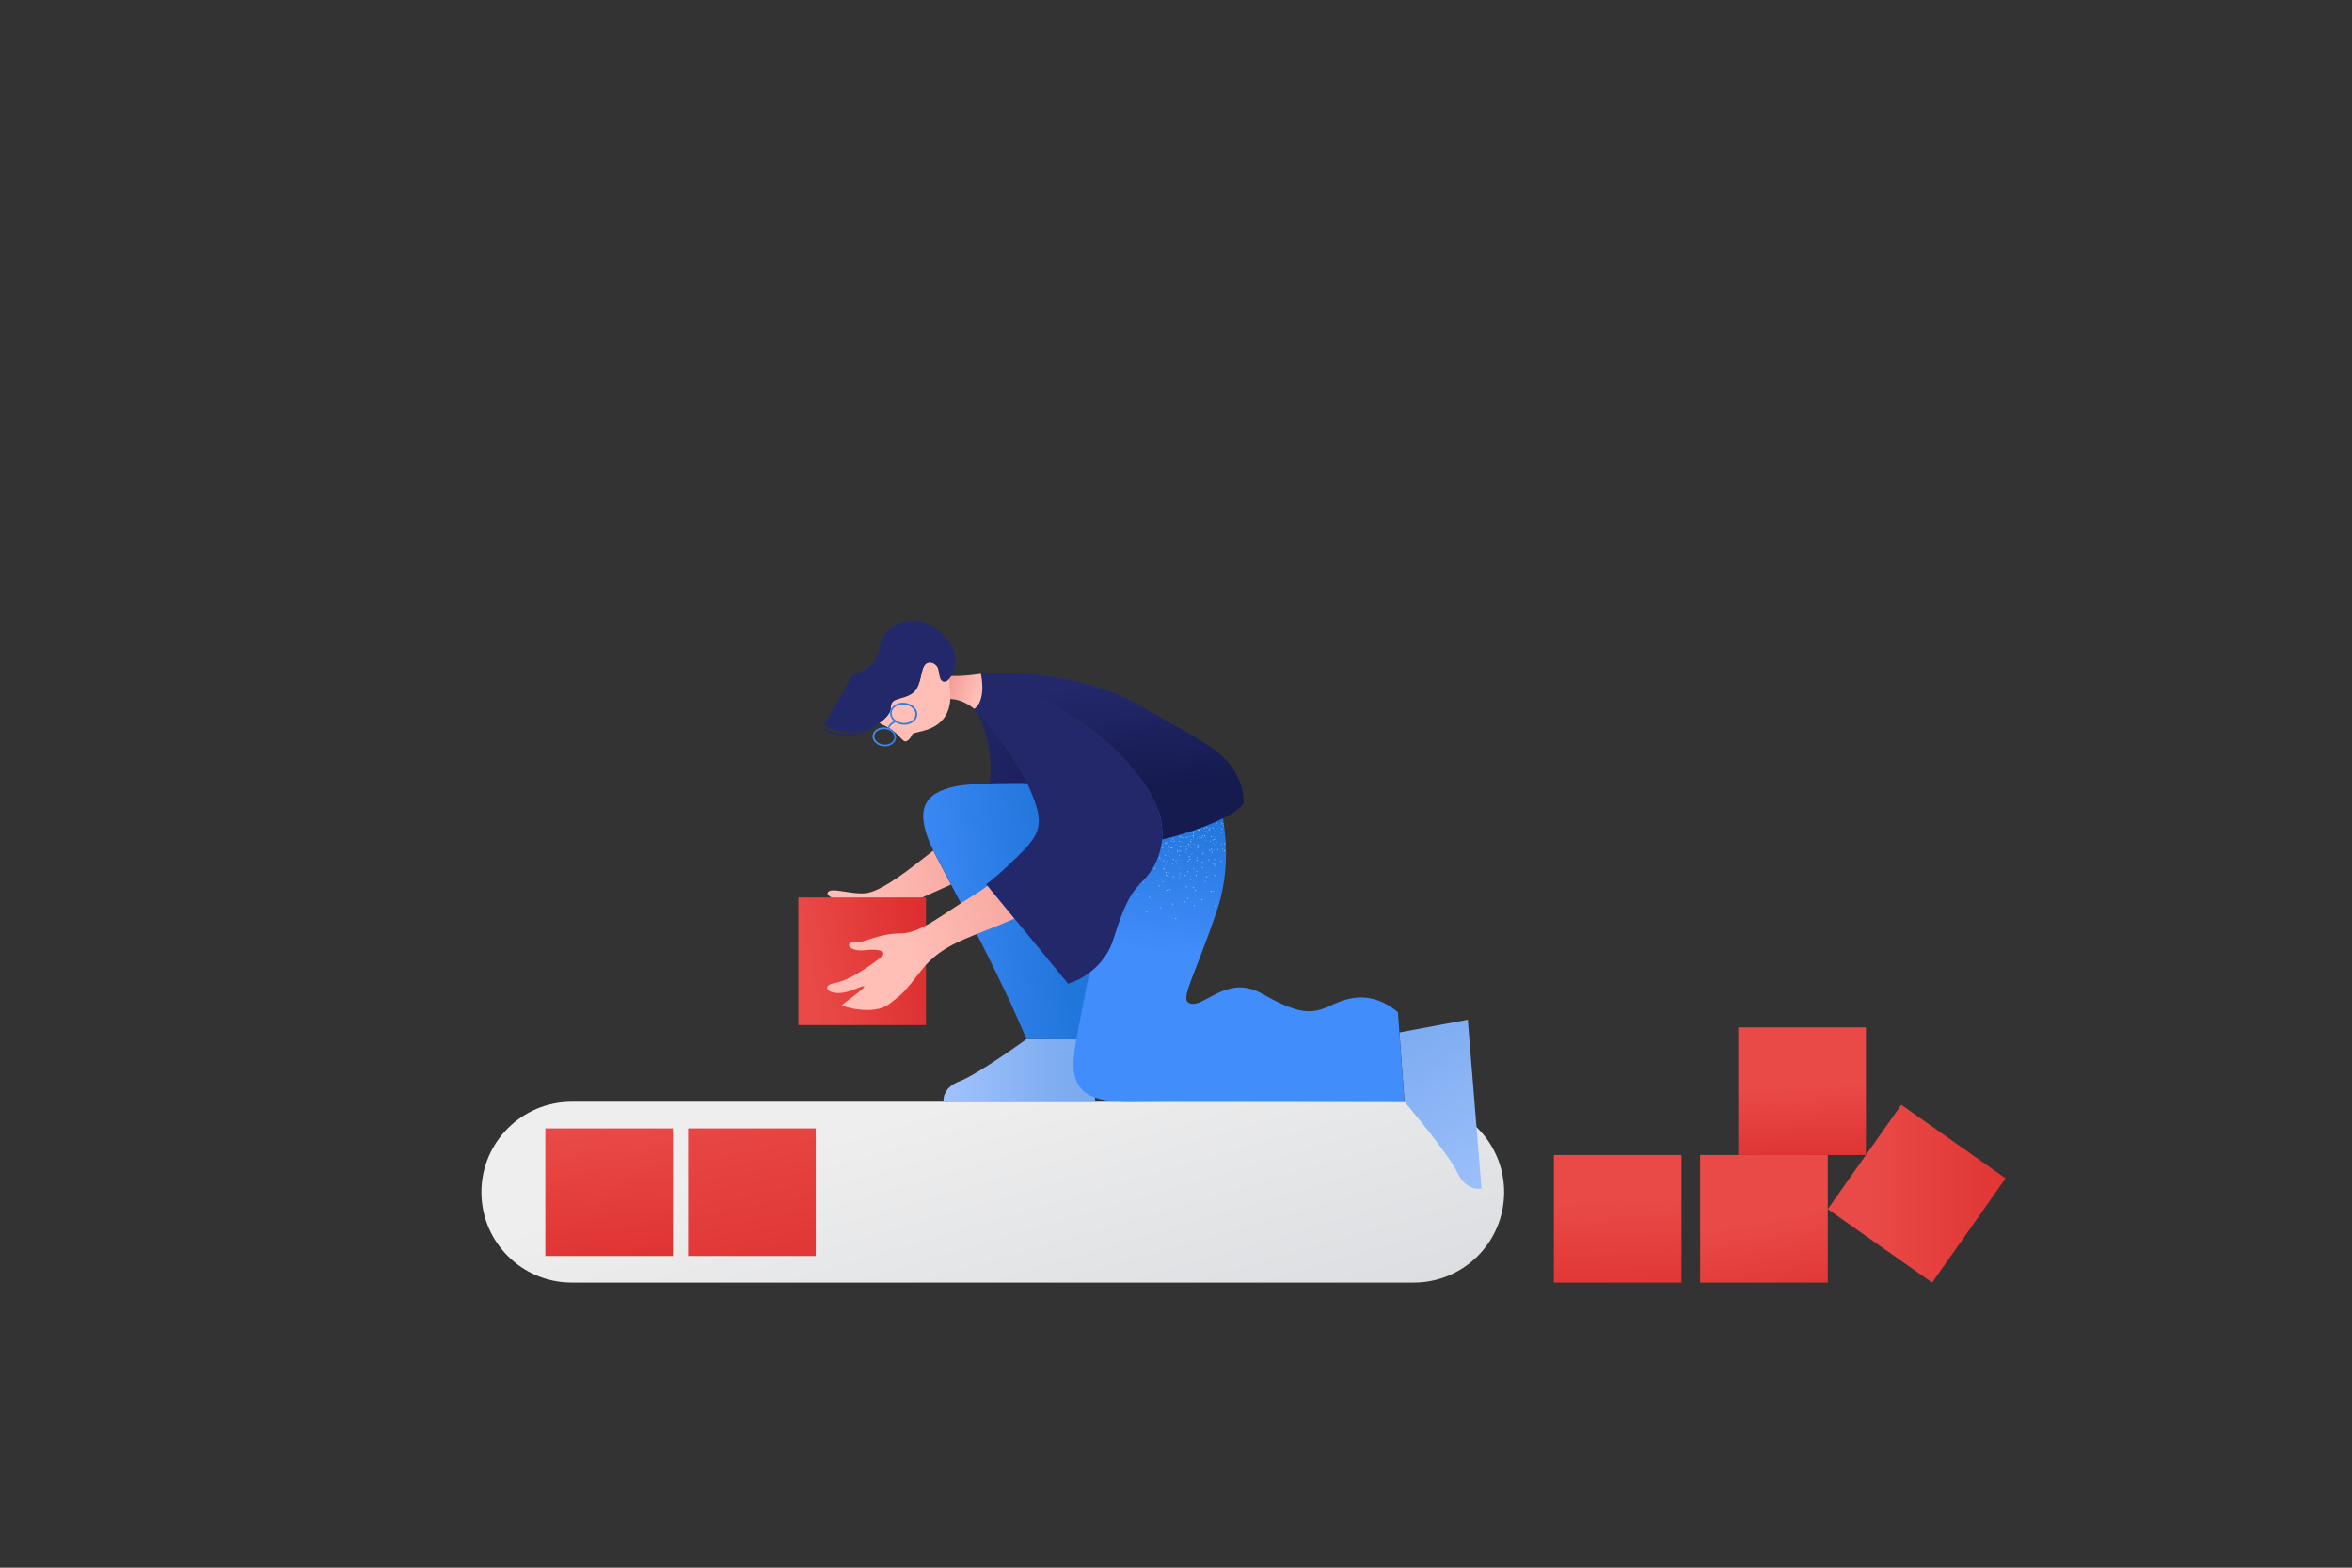 <?xml version="1.0" encoding="iso-8859-1"?>
<!-- Generator: Adobe Illustrator 23.0.2, SVG Export Plug-In . SVG Version: 6.00 Build 0)  -->
<svg version="1.1" id="Layer_1" xmlns="http://www.w3.org/2000/svg" xmlns:xlink="http://www.w3.org/1999/xlink" x="0px" y="0px"
	 viewBox="0 0 1080 720" style="enable-background:new 0 0 1080 720;" xml:space="preserve">
<rect x="0" y="0" width="1080" height="720" fill="#333333" stroke="none"/>
<title>downloading</title>
<g id="illustration">
	<g id="loading_area">
		
			<linearGradient id="loading_area-2_1_" gradientUnits="userSpaceOnUse" x1="443.234" y1="217.765" x2="487.715" y2="65.258" gradientTransform="matrix(1 0 0 -1 0 722)">
			<stop  offset="0" style="stop-color:#EEEEEE"/>
			<stop  offset="1" style="stop-color:#DADCE0"/>
		</linearGradient>
		<path id="loading_area-2" style="fill:url(#loading_area-2_1_);" d="M262.583,505.999h386.558
			c22.938,0,41.533,18.595,41.533,41.533v0c0,22.938-18.595,41.533-41.533,41.533H262.583c-22.938,0-41.533-18.595-41.533-41.533v0
			C221.05,524.594,239.645,505.999,262.583,505.999z"/>
	</g>
	<g id="geometry">
		
			<linearGradient id="_1_1_" gradientUnits="userSpaceOnUse" x1="276.536" y1="204.626" x2="284.247" y2="131.374" gradientTransform="matrix(1 0 0 -1 0 722)">
			<stop  offset="0" style="stop-color:#E94A47"/>
			<stop  offset="1" style="stop-color:#DD2F2F"/>
		</linearGradient>
		<rect id="_1" x="250.408" y="518.23" style="fill:url(#_1_1_);" width="58.605" height="58.605"/>
		
			<linearGradient id="_2_1_" gradientUnits="userSpaceOnUse" x1="335.781" y1="224" x2="357.949" y2="108.339" gradientTransform="matrix(1 0 0 -1 0 722)">
			<stop  offset="0" style="stop-color:#E94A47"/>
			<stop  offset="1" style="stop-color:#DD2F2F"/>
		</linearGradient>
		<rect id="_2" x="315.972" y="518.23" style="fill:url(#_2_1_);" width="58.605" height="58.605"/>
		
			<linearGradient id="_3_1_" gradientUnits="userSpaceOnUse" x1="742.484" y1="170.828" x2="744.642" y2="116.025" gradientTransform="matrix(1 0 0 -1 0 722)">
			<stop  offset="0" style="stop-color:#E94A47"/>
			<stop  offset="1" style="stop-color:#DD2F2F"/>
		</linearGradient>
		<rect id="_3" x="713.52" y="530.46" style="fill:url(#_3_1_);" width="58.605" height="58.605"/>
		
			<linearGradient id="_4_1_" gradientUnits="userSpaceOnUse" x1="827.389" y1="223.195" x2="829.203" y2="183.587" gradientTransform="matrix(1 0 0 -1 0 722)">
			<stop  offset="0" style="stop-color:#E94A47"/>
			<stop  offset="1" style="stop-color:#DD2F2F"/>
		</linearGradient>
		<rect id="_4" x="798.194" y="471.856" style="fill:url(#_4_1_);" width="58.605" height="58.605"/>
		
			<linearGradient id="_5_1_" gradientUnits="userSpaceOnUse" x1="810.026" y1="162.023" x2="819.088" y2="111.967" gradientTransform="matrix(1 0 0 -1 0 722)">
			<stop  offset="0" style="stop-color:#E94A47"/>
			<stop  offset="1" style="stop-color:#DD2F2F"/>
		</linearGradient>
		<rect id="_5" x="780.685" y="530.46" style="fill:url(#_5_1_);" width="58.605" height="58.605"/>
		
			<linearGradient id="_6_1_" gradientUnits="userSpaceOnUse" x1="858.257" y1="173.766" x2="939.919" y2="173.766" gradientTransform="matrix(1 0 0 -1 -1.947381e-05 722)">
			<stop  offset="0" style="stop-color:#E94A47"/>
			<stop  offset="0.525" style="stop-color:#E33C3A"/>
			<stop  offset="1" style="stop-color:#DD2F2F"/>
		</linearGradient>
		<polygon id="_6" style="fill:url(#_6_1_);" points="873.041,507.402 920.948,541.158 887.193,589.065 839.286,555.31 		"/>
	</g>
	<g id="man">
		
			<linearGradient id="R_hand_1_" gradientUnits="userSpaceOnUse" x1="397.928" y1="308.549" x2="470.811" y2="318.443" gradientTransform="matrix(1 0 0 -1 0 722)">
			<stop  offset="0" style="stop-color:#FFBEB6"/>
			<stop  offset="1" style="stop-color:#F29B94"/>
		</linearGradient>
		<path id="R_hand" style="fill:url(#R_hand_1_);" d="M436.701,406.25c-11.36,5.25-24.54,10.38-30.58,16.08
			c-11.1,10.48-26.11,13.25-30.64,11.97c-4.53-1.27-6.95-8.31-6.55-9.58s12.36,1.39,12.16,0.36c-0.19-1.04-11.5,0.42-12.69-2.59
			c-1.18-3.01,7.23-1.24,13.76-2.83c6.53-1.6,8.65-2.76,8.01-3.52c-1.78-2.12-11.48-3.77-10.06-6.32s11.39,1.33,17.9,0.34
			c7.69-1.17,21.34-12.38,27.69-17.29c0.94-0.73,1.9-1.47,2.86-2.23c0.38,0.79,0.79,1.61,1.23,2.45
			C431.901,397.13,434.231,401.55,436.701,406.25z"/>
		<g id="shoes">
			
				<linearGradient id="L_shoe_1_" gradientUnits="userSpaceOnUse" x1="699.045" y1="171.599" x2="635.088" y2="273.752" gradientTransform="matrix(1 0 0 -1 0 722)">
				<stop  offset="0" style="stop-color:#A1C3FC"/>
				<stop  offset="0.696" style="stop-color:#81AEF2"/>
				<stop  offset="1" style="stop-color:#78A9EF"/>
			</linearGradient>
			<path id="L_shoe" style="fill:url(#L_shoe_1_);" d="M642.582,474.165l31.408-5.847l6.299,77.55c0,0-6.845,1.683-11.125-7.378
				s-24.226-32.448-24.226-32.448L642.582,474.165z"/>
			
				<linearGradient id="R_shoe_1_" gradientUnits="userSpaceOnUse" x1="433.222" y1="230.37" x2="502.975" y2="230.37" gradientTransform="matrix(1 0 0 -1 0 722)">
				<stop  offset="0" style="stop-color:#A1C3FC"/>
				<stop  offset="0.696" style="stop-color:#81AEF2"/>
				<stop  offset="1" style="stop-color:#78A9EF"/>
			</linearGradient>
			<path id="R_shoe" style="fill:url(#R_shoe_1_);" d="M499.98,477.415l2.995,28.58l-69.714,0.008c0,0-1.017-6.234,7.379-9.413
				s30.701-19.335,30.701-19.335L499.98,477.415z"/>
		</g>
		
			<linearGradient id="R_sleeve_1_" gradientUnits="userSpaceOnUse" x1="428.764" y1="348.699" x2="510.439" y2="348.699" gradientTransform="matrix(1 0 0 -1 0 722)">
			<stop  offset="0" style="stop-color:#23286B"/>
			<stop  offset="1" style="stop-color:#151A4F"/>
		</linearGradient>
		<path id="R_sleeve" style="fill:url(#R_sleeve_1_);" d="M446.679,324.576c0,0,6.53,6.946,8.119,24.961
			c1.132,12.824-3.192,19.023-14.04,30.173c-8.976,9.226-11.994,10.904-11.994,10.904l24.01,46.508c0,0,13.285,1.021,22.434-13.38
			s13.014-18.359,20.392-22.627s21.341-18.006,11.374-43.751s-24.835-26.419-56.552-47.902l0,0"/>
		<g id="trousers">
			
				<linearGradient id="R_trousers_1_" gradientUnits="userSpaceOnUse" x1="412.388" y1="294.581" x2="485.593" y2="304.36" gradientTransform="matrix(1 0 0 -1 0 722)">
				<stop  offset="0" style="stop-color:#428DFC"/>
				<stop  offset="0.998" style="stop-color:#2176DB"/>
			</linearGradient>
			<path id="R_trousers" style="fill:url(#R_trousers_1_);" d="M508.264,360.658c0,0-55.009-2.598-69.679,0.536
				c-13.572,2.9-20.26,9.93-8.79,31.899s29.448,55.094,41.546,84.164l36.603,0.221c0,0,4.877-12.3-1.019-21.412
				s-7.772-4.824-8.308-15.544s-1.072-13.936-10.184-24.924s-15.812-18.224-6.7-16.884s33.499,6.432,33.499,6.432L508.264,360.658z"
				/>
			
				<linearGradient id="L_trousers_1_" gradientUnits="userSpaceOnUse" x1="574.854" y1="280.247" x2="581.641" y2="342.631" gradientTransform="matrix(1 0 0 -1 0 722)">
				<stop  offset="0" style="stop-color:#428DFC"/>
				<stop  offset="0.998" style="stop-color:#2176DB"/>
			</linearGradient>
			<path id="L_trousers" style="fill:url(#L_trousers_1_);" d="M557.134,359.121c0,0,11.875,28.853,1.678,59.017
				s-16.842,40.365-12.948,42.461c6.392,3.442,17.013-13.595,33.582-4.249s22.517,9.771,31.439,5.523s19.118-6.798,31.014,2.974
				l2.974,41.21c0,0-101.268-0.474-121.721-0.03c-18.087,0.393-32.498-1.245-29.949-21.638s19.543-90.492,16.569-100.689l0,0
				L557.134,359.121"/>
		</g>
		
			<linearGradient id="sweater_1_" gradientUnits="userSpaceOnUse" x1="508.504" y1="407.531" x2="513.038" y2="359.307" gradientTransform="matrix(1 0 0 -1 0 722)">
			<stop  offset="0" style="stop-color:#23286B"/>
			<stop  offset="1" style="stop-color:#151A4F"/>
		</linearGradient>
		<path id="sweater" style="fill:url(#sweater_1_);" d="M571.141,368.04c0.29,3.67-14.89,12.07-37.55,17.53
			c0.63-7.4-1.34-16.43-8.76-26.6c-16.28-22.3-38.22-36.94-74.41-49.51c0,0,41.14-3.72,72.72,14.47
			c24.04,13.84,14.81,7.94,30.56,17.72C569.441,351.44,570.721,362.5,571.141,368.04z"/>
		
			<linearGradient id="square_1_" gradientUnits="userSpaceOnUse" x1="371.039" y1="275.573" x2="425.431" y2="286.377" gradientTransform="matrix(1 0 0 -1 0 722)">
			<stop  offset="0" style="stop-color:#E94A47"/>
			<stop  offset="1" style="stop-color:#DD2F2F"/>
		</linearGradient>
		<rect id="square" x="366.584" y="412.189" style="fill:url(#square_1_);" width="58.605" height="58.605"/>
		
			<linearGradient id="L_hand_1_" gradientUnits="userSpaceOnUse" x1="419.207" y1="283.922" x2="498.355" y2="309.315" gradientTransform="matrix(1 0 0 -1 0 722)">
			<stop  offset="0" style="stop-color:#FFBEB6"/>
			<stop  offset="1" style="stop-color:#F29B94"/>
		</linearGradient>
		<path id="L_hand" style="fill:url(#L_hand_1_);" d="M465.861,421.9c-5.45,2.31-10.31,4.3-13.66,5.61
			c-13.64,5.34-21.93,8.89-29.34,18.38c-7.41,9.48-7.62,10.01-14.73,15.34c-7.11,5.34-21.49,1.03-21.49,0.43
			c0-0.59,17.84-12.51,6.28-7.48c-11.56,5.04-17.19-1.48-9.78-2.66c7.41-1.19,18.38-9.49,21.34-11.86s0-4.15-7.41-3.26
			s-9.48-3.85-4.74-3.55c4.74,0.29,10.96-4.15,20.75-4.15c9.78,0,18.28-7.95,34.29-17.73c2.04-1.25,4.09-2.64,6.1-4.12
			L465.861,421.9z"/>
		<path id="L_sleeve" style="fill:#23286B;" d="M447.358,325.578c0,0,18.102,19.828,25.335,36.403s5.424,20.794-5.726,31.643
			s-14.133,12.445-14.133,12.445l37.639,45.717c0,0,15.671-4.219,20.794-20.493c5.123-16.274,7.835-21.095,13.863-27.122
			s15.972-22.903-0.301-45.204s-38.221-36.933-74.407-49.504l0,0"/>
		<g id="head">
			
				<linearGradient id="neck_1_" gradientUnits="userSpaceOnUse" x1="448.894" y1="404.479" x2="434.918" y2="408.335" gradientTransform="matrix(1 0 0 -1 0 722)">
				<stop  offset="0" style="stop-color:#FFBEB6"/>
				<stop  offset="1" style="stop-color:#F29B94"/>
			</linearGradient>
			<path id="neck" style="fill:url(#neck_1_);" d="M447.361,325.58c-4.83-3.93-8.95-4.513-11.01-4.543
				c0.04-0.5-0.023-1.028-0.023-1.518c0.096-1.297,0.05-2.601-0.138-3.889l-1.07-3.4c-0.68,0.74-0.85,0.71-1.35,0.72
				c-1.87,0.04-2.18-1.36-2.46-3.2c6.12,1.82,19.11-0.29,19.11-0.29C452.941,322.65,447.361,325.58,447.361,325.58z"/>
			<path id="face" style="fill:#FFBEB6;" d="M431.111,332.24c-5.06,4.08-11.74,3.83-12.21,5.05c-0.48,1.22-2.12,3.58-3.47,3.21
				c-1.34-0.38-4.1-4.99-8.8-7c-0.44-0.18-0.85-0.37-1.26-0.57c-0.02-0.01-0.03-0.01-0.04-0.03l-0.22-0.11
				c-0.27-0.14-0.73-0.39-1.31-0.75c3.16-2.2,5.11-4.77,5.15-6.49c0.12-4.87,2.86-3.95,7.94-6.03c5.09-2.09,5.19-6.35,6.71-11.97
				c1.53-5.62,6.62-3.07,7.3-0.22c0.69,2.85,0.37,5.75,3.01,5.69c0.742-0.143,1.405-0.557,1.86-1.16l0.141,0.734
				c0.045,0.232,0.078,0.466,0.1,0.701l0.306,3.279C436.839,322.462,435.861,328.42,431.111,332.24z"/>
			
				<linearGradient id="eyeglasses_1_" gradientUnits="userSpaceOnUse" x1="400.655" y1="389.236" x2="421.184" y2="389.236" gradientTransform="matrix(1 0 0 -1 0 722)">
				<stop  offset="0" style="stop-color:#428DFC"/>
				<stop  offset="0.998" style="stop-color:#2176DB"/>
			</linearGradient>
			<path id="eyeglasses" style="fill:url(#eyeglasses_1_);" d="M411.441,339.027c0.027-0.248,0.029-0.499,0.004-0.747
				c-0.285-1.729-1.494-3.163-3.149-3.736c0.37-1.354,1.747-2.22,2.921-2.84c0.95,0.597,2.023,0.971,3.138,1.093
				c1.576,0.201,3.174-0.132,4.539-0.945c1.237-0.707,2.074-1.95,2.263-3.362c0.033-0.291,0.034-0.584,0.005-0.875
				c-0.133-1.11-0.652-2.139-1.467-2.905c-1.151-1.096-2.636-1.774-4.217-1.928c-3.441-0.386-6.492,1.545-6.803,4.307
				c-0.129,1.419,0.412,2.817,1.462,3.78c0.118,0.116,0.259,0.21,0.387,0.318c-1.357,0.608-2.423,1.72-2.975,3.1
				c-0.33-0.09-0.666-0.155-1.005-0.194c-2.967-0.333-5.599,1.338-5.868,3.725l0,0.001c-0.264,2.386,1.93,4.599,4.897,4.933
				C408.54,343.085,411.172,341.414,411.441,339.027z M414.443,332.01c-1.404-0.133-2.724-0.733-3.748-1.704
				c-0.683-0.638-1.121-1.497-1.235-2.425c-0.024-0.234-0.022-0.47,0.004-0.704c0.261-2.327,2.92-3.946,5.928-3.607
				c1.404,0.133,2.724,0.733,3.748,1.704c1.507,1.293,1.68,3.563,0.387,5.069c-0.294,0.343-0.65,0.627-1.049,0.838
				C417.263,331.899,415.843,332.191,414.443,332.01z M405.661,341.965c-2.532-0.283-4.418-2.099-4.197-4.058
				c0.219-1.953,2.459-3.31,4.993-3.026c2.533,0.284,4.415,2.1,4.197,4.058C410.435,340.892,408.195,342.249,405.661,341.965
				L405.661,341.965z"/>
			<path id="hair" style="fill:#23286B;" d="M432.318,290.849c-11.806-10.938-26.426-4.641-28.331,6.318
				s-12.259,12.555-12.259,12.555l-13.273,23.089c5.844,3.739,13.098,4.535,19.614,2.152c-6.26,3.078-13.628,2.906-19.737-0.461
				c-0.427-0.224-0.807,0.423-0.379,0.648c8.069,4.467,18.067,3.435,25.054-2.587c3.622-2.304,5.896-5.159,5.941-7.017
				c0.12-4.867,2.864-3.945,7.947-6.029s5.188-6.343,6.71-11.966s6.616-3.075,7.301-0.224s0.361,5.754,3.004,5.694
				S444.124,301.786,432.318,290.849z"/>
			<path id="texture" style="opacity:0.48;fill:#FFFFFF;enable-background:new    ;" d="M547.581,391.75
				c-0.08-0.019-0.161,0.03-0.18,0.11c0,0,0,0,0,0c-0.023,0.076,0.02,0.156,0.095,0.179c0.002,0,0.003,0.001,0.005,0.001
				c0.08,0.019,0.161-0.03,0.18-0.11c0,0,0,0,0,0C547.7,391.853,547.657,391.775,547.581,391.75z M544.121,390.86
				c-0.08-0.019-0.161,0.03-0.18,0.11s0.03,0.161,0.11,0.18c0.08,0.019,0.161-0.03,0.18-0.11
				C544.248,390.96,544.2,390.882,544.121,390.86z M540.671,389.97c-0.08-0.02-0.161,0.028-0.181,0.108
				c-0.02,0.08,0.028,0.161,0.108,0.181c0.001,0,0.002,0.001,0.003,0.001c0.075,0.018,0.15-0.027,0.168-0.102
				c0.001-0.003,0.001-0.005,0.002-0.008c0.026-0.071-0.011-0.149-0.082-0.175C540.684,389.973,540.678,389.971,540.671,389.97
				L540.671,389.97z M537.211,389.08c-0.081-0.014-0.159,0.041-0.172,0.122c-0.013,0.074,0.031,0.145,0.102,0.168
				c0.08,0.018,0.16-0.032,0.179-0.112C537.338,389.179,537.29,389.1,537.211,389.08z M533.761,388.19
				c-0.08-0.019-0.161,0.03-0.18,0.11s0.03,0.161,0.11,0.18c0.08,0.019,0.161-0.03,0.18-0.11
				C533.891,388.29,533.842,388.209,533.761,388.19C533.762,388.19,533.761,388.19,533.761,388.19L533.761,388.19z M538.641,403.82
				c-0.041-0.069-0.131-0.091-0.2-0.05c-0.069,0.041-0.091,0.131-0.05,0.2c0.041,0.069,0.131,0.091,0.2,0.05
				C538.66,403.979,538.683,403.889,538.641,403.82C538.641,403.82,538.641,403.82,538.641,403.82L538.641,403.82z M536.831,400.75
				c-0.035-0.067-0.118-0.094-0.186-0.059c-0.005,0.003-0.01,0.005-0.014,0.009c-0.071,0.039-0.098,0.128-0.06,0.2
				c0.047,0.068,0.138,0.09,0.21,0.05C536.85,400.909,536.873,400.819,536.831,400.75C536.831,400.75,536.831,400.75,536.831,400.75
				L536.831,400.75z M535.021,397.68c-0.044-0.071-0.135-0.096-0.21-0.06c-0.068,0.047-0.09,0.138-0.05,0.21
				c0.041,0.069,0.131,0.091,0.2,0.05c0,0,0,0,0,0C535.033,397.841,535.059,397.752,535.021,397.68L535.021,397.68z M533.201,394.6
				c-0.041-0.069-0.131-0.091-0.2-0.05c0,0,0,0,0,0c-0.069,0.046-0.091,0.138-0.05,0.21c0.041,0.069,0.131,0.091,0.2,0.05
				c0,0,0,0,0,0C533.221,394.764,533.243,394.672,533.201,394.6L533.201,394.6z M523.681,405.85c-0.077-0.016-0.153,0.033-0.17,0.11
				c-0.026,0.071,0.011,0.149,0.082,0.175c0.006,0.002,0.012,0.004,0.018,0.005c0.08,0.02,0.161-0.028,0.181-0.108
				c0.02-0.08-0.028-0.161-0.108-0.181C523.684,405.851,523.682,405.85,523.681,405.85L523.681,405.85z M546.041,384.12
				c-0.08,0.014-0.133,0.09-0.12,0.17c0.008,0.08,0.08,0.138,0.16,0.13c0,0,0,0,0,0c0.08-0.016,0.136-0.089,0.13-0.17
				C546.198,384.168,546.124,384.111,546.041,384.12L546.041,384.12z M542.651,384.68c-0.034-0.042-0.086-0.064-0.14-0.06
				c-0.077,0.01-0.132,0.081-0.122,0.158c0.001,0.004,0.001,0.008,0.002,0.012c0.008,0.08,0.08,0.138,0.16,0.13c0,0,0,0,0,0
				c0.052-0.016,0.095-0.052,0.12-0.1c0.008-0.022,0.012-0.046,0.01-0.07C542.678,384.724,542.667,384.7,542.651,384.68
				L542.651,384.68z M538.981,385.12c-0.082,0.013-0.139,0.088-0.13,0.17c0.01,0.077,0.08,0.132,0.158,0.122
				c0.004-0.001,0.008-0.001,0.012-0.002c0.08-0.008,0.138-0.08,0.13-0.16c0,0,0,0,0,0
				C539.136,385.17,539.063,385.114,538.981,385.12L538.981,385.12z M542.851,397.4c-0.064-0.047-0.153-0.033-0.2,0.03
				c-0.047,0.064-0.033,0.153,0.03,0.2c0.063,0.047,0.153,0.033,0.2-0.03c0.048-0.058,0.04-0.144-0.018-0.191
				C542.859,397.405,542.855,397.403,542.851,397.4L542.851,397.4z M540.001,395.25c-0.064-0.046-0.153-0.033-0.2,0.03
				c-0.019,0.026-0.029,0.058-0.03,0.09c-0.001,0.047,0.021,0.092,0.06,0.12c0.008,0.008,0.019,0.011,0.03,0.01h0.01
				c0.056,0.027,0.123,0.01,0.16-0.04c0.05-0.063,0.04-0.155-0.024-0.205C540.006,395.253,540.004,395.251,540.001,395.25
				L540.001,395.25z M537.151,393.11c-0.064-0.047-0.153-0.034-0.2,0.03c-0.047,0.064-0.034,0.153,0.03,0.2
				c0.061,0.049,0.15,0.041,0.2-0.02c0.05-0.063,0.04-0.155-0.024-0.205C537.156,393.113,537.154,393.112,537.151,393.11
				L537.151,393.11z M534.301,390.96c-0.064-0.046-0.153-0.033-0.2,0.03c-0.05,0.063-0.039,0.155,0.024,0.205
				c0.002,0.002,0.004,0.003,0.006,0.005c0.058,0.048,0.144,0.04,0.191-0.018c0.003-0.004,0.006-0.008,0.009-0.012
				c0.05-0.064,0.038-0.157-0.026-0.207C534.304,390.962,534.303,390.961,534.301,390.96L534.301,390.96z M531.051,404.4
				c-0.083,0.013-0.139,0.09-0.127,0.173c0.012,0.08,0.086,0.137,0.167,0.127c0.083-0.009,0.143-0.084,0.133-0.167
				c-0.009-0.083-0.084-0.143-0.167-0.133C531.055,404.399,531.053,404.4,531.051,404.4z M530.551,400.87
				c-0.082,0.013-0.139,0.088-0.13,0.17c0.01,0.077,0.08,0.132,0.158,0.122c0.004-0.001,0.008-0.001,0.012-0.002
				c0.08-0.008,0.138-0.08,0.13-0.16c0,0,0,0,0,0C530.706,400.92,530.633,400.864,530.551,400.87L530.551,400.87z M562.031,378.91
				c-0.027-0.002-0.054,0.002-0.08,0.01c-0.151,0.032-0.249,0.178-0.22,0.33c0.03,0.148,0.175,0.244,0.324,0.214
				c0.005-0.001,0.011-0.002,0.016-0.004c0.01,0,0.02-0.01,0.03-0.01C562.081,379.27,562.061,379.09,562.031,378.91L562.031,378.91z
				 M555.331,380.31c-0.149,0.033-0.243,0.181-0.21,0.33c0,0,0,0,0,0c0.032,0.151,0.178,0.249,0.33,0.22l0.01-0.01
				c0.099-0.016,0.179-0.092,0.2-0.19c0.018-0.041,0.022-0.087,0.01-0.13C555.633,380.379,555.485,380.284,555.331,380.31
				L555.331,380.31z M548.721,381.71c-0.151,0.032-0.249,0.178-0.22,0.33c0.033,0.149,0.181,0.243,0.33,0.21c0,0,0,0,0,0
				c0.151-0.032,0.249-0.178,0.22-0.33c-0.028-0.146-0.169-0.241-0.315-0.213C548.731,381.708,548.726,381.709,548.721,381.71
				L548.721,381.71z M557.881,401.85c-0.126-0.086-0.298-0.054-0.385,0.072c-0.002,0.003-0.004,0.006-0.005,0.008
				c-0.083,0.126-0.048,0.296,0.078,0.379c0.001,0,0.001,0.001,0.002,0.001c0.126,0.086,0.298,0.054,0.385-0.072
				c0.002-0.003,0.004-0.006,0.005-0.008c0.083-0.126,0.048-0.296-0.078-0.379C557.883,401.851,557.882,401.85,557.881,401.85
				L557.881,401.85z M552.211,398.15c-0.126-0.083-0.296-0.048-0.379,0.078c0,0.001-0.001,0.001-0.001,0.002
				c-0.086,0.13-0.05,0.304,0.08,0.39c0.13,0.086,0.304,0.05,0.39-0.08C552.38,398.407,552.341,398.235,552.211,398.15
				L552.211,398.15z M546.551,394.46c-0.13-0.086-0.304-0.05-0.39,0.08c-0.086,0.13-0.05,0.304,0.08,0.39
				c0.13,0.086,0.304,0.05,0.39-0.08l0,0c0.086-0.126,0.054-0.298-0.072-0.384C546.557,394.464,546.554,394.462,546.551,394.46
				L546.551,394.46z M540.891,390.77c-0.126-0.086-0.298-0.054-0.385,0.072c-0.002,0.003-0.004,0.006-0.005,0.008
				c-0.054,0.076-0.065,0.174-0.03,0.26h0.01c0.018,0.053,0.053,0.099,0.1,0.13c0.029,0.02,0.064,0.031,0.1,0.03
				c0.147,0.036,0.296-0.055,0.332-0.202C541.041,390.953,540.992,390.833,540.891,390.77L540.891,390.77z M535.221,387.08
				c-0.127-0.086-0.3-0.053-0.386,0.075c-0.001,0.002-0.002,0.004-0.004,0.005c-0.079,0.133-0.039,0.305,0.09,0.39
				c0.13,0.08,0.3,0.04,0.38-0.09c0,0,0,0,0,0c0.084-0.12,0.056-0.285-0.064-0.369C535.232,387.087,535.227,387.083,535.221,387.08
				L535.221,387.08z M539.851,421.58c-0.151,0.032-0.249,0.178-0.22,0.33c0.028,0.146,0.169,0.241,0.315,0.213
				c0.005-0.001,0.01-0.002,0.015-0.003c0.151-0.032,0.249-0.178,0.22-0.33C540.148,421.641,540.001,421.547,539.851,421.58
				C539.852,421.58,539.852,421.58,539.851,421.58L539.851,421.58z M538.451,414.96c-0.149,0.033-0.243,0.181-0.21,0.33c0,0,0,0,0,0
				c0.028,0.152,0.174,0.253,0.327,0.225c0.152-0.028,0.253-0.174,0.225-0.327c0-0.003-0.001-0.005-0.002-0.008
				C538.753,415.029,538.605,414.934,538.451,414.96L538.451,414.96z M537.061,408.34c-0.151,0.039-0.246,0.187-0.22,0.34
				c0.028,0.146,0.169,0.241,0.315,0.213c0.005-0.001,0.01-0.002,0.015-0.003c0.15-0.027,0.249-0.171,0.222-0.32
				c-0.001-0.003-0.001-0.007-0.002-0.01C537.36,408.409,537.213,408.311,537.061,408.34L537.061,408.34z M535.661,401.73
				c-0.149,0.033-0.243,0.181-0.21,0.33c0,0,0,0,0,0c0.031,0.152,0.18,0.249,0.332,0.217c0.152-0.031,0.249-0.18,0.218-0.332
				c-0.032-0.152-0.18-0.249-0.332-0.218C535.666,401.729,535.664,401.729,535.661,401.73z M534.271,395.11
				c-0.151,0.036-0.244,0.189-0.208,0.34c0.035,0.147,0.18,0.239,0.328,0.21c0.146-0.028,0.241-0.169,0.213-0.315
				c-0.001-0.005-0.002-0.01-0.003-0.015C534.57,395.179,534.423,395.081,534.271,395.11L534.271,395.11z M559.201,389.94
				c-0.152-0.029-0.298,0.069-0.33,0.22c-0.03,0.152,0.068,0.3,0.22,0.33c0.152,0.03,0.3-0.068,0.33-0.22
				S559.353,389.97,559.201,389.94L559.201,389.94z M552.551,388.7c-0.145-0.031-0.287,0.062-0.318,0.207
				c-0.001,0.004-0.002,0.009-0.002,0.013c-0.033,0.148,0.061,0.295,0.209,0.328s0.295-0.061,0.328-0.209
				c0.001-0.006,0.003-0.013,0.004-0.019c0.031-0.145-0.062-0.287-0.207-0.318C552.56,388.702,552.556,388.701,552.551,388.7
				L552.551,388.7z M545.911,387.45c-0.15-0.031-0.297,0.066-0.328,0.216c-0.001,0.005-0.002,0.009-0.003,0.014
				c-0.028,0.148,0.069,0.291,0.217,0.319c0.001,0,0.002,0,0.003,0.001c0.15,0.031,0.297-0.065,0.329-0.215
				c0-0.002,0.001-0.003,0.001-0.005C546.16,387.628,546.062,387.482,545.911,387.45L545.911,387.45z M539.261,386.21
				c-0.152-0.025-0.296,0.079-0.32,0.232c-0.024,0.152,0.079,0.296,0.232,0.32c0.149,0.024,0.29-0.074,0.319-0.222
				C539.514,386.386,539.414,386.241,539.261,386.21L539.261,386.21z M552.081,413.09c-0.085-0.132-0.261-0.17-0.393-0.085
				c-0.132,0.085-0.17,0.261-0.085,0.393s0.261,0.17,0.393,0.085c0.002-0.001,0.003-0.002,0.005-0.003
				C552.129,413.393,552.165,413.22,552.081,413.09L552.081,413.09z M548.261,407.51c-0.085-0.132-0.261-0.17-0.393-0.085
				c-0.132,0.085-0.17,0.261-0.085,0.393c0.085,0.132,0.261,0.17,0.393,0.085c0.002-0.001,0.003-0.002,0.005-0.003
				C548.309,407.813,548.345,407.64,548.261,407.51L548.261,407.51z M544.441,401.93c-0.094-0.125-0.269-0.156-0.4-0.07
				c-0.128,0.091-0.157,0.269-0.066,0.397c0.088,0.124,0.258,0.156,0.386,0.073C544.489,402.238,544.524,402.064,544.441,401.93
				L544.441,401.93z M540.611,396.36c-0.083-0.129-0.255-0.166-0.383-0.083s-0.166,0.255-0.083,0.383
				c0.002,0.003,0.004,0.006,0.006,0.009c0.085,0.126,0.257,0.16,0.383,0.075c0.002-0.002,0.005-0.003,0.007-0.005
				c0.123-0.079,0.159-0.242,0.08-0.365C540.618,396.37,540.615,396.365,540.611,396.36L540.611,396.36z M536.791,390.78
				c-0.089-0.125-0.262-0.154-0.387-0.065c-0.12,0.086-0.153,0.251-0.073,0.375c0.087,0.127,0.26,0.162,0.39,0.08
				c0.127-0.086,0.159-0.259,0.073-0.386C536.793,390.783,536.792,390.781,536.791,390.78L536.791,390.78z M526.621,418.52
				c-0.145-0.03-0.287,0.064-0.317,0.209c-0.001,0.007-0.003,0.014-0.003,0.021c-0.028,0.148,0.069,0.291,0.217,0.319
				c0.001,0,0.002,0,0.003,0.001c0.152,0.029,0.298-0.069,0.33-0.22C526.871,418.697,526.772,418.554,526.621,418.52L526.621,418.52
				z M527.871,411.88c-0.15-0.032-0.297,0.065-0.329,0.215c0,0.002-0.001,0.003-0.001,0.005c-0.029,0.152,0.069,0.298,0.22,0.33
				c0.153,0.02,0.296-0.08,0.33-0.23c0.028-0.148-0.069-0.291-0.217-0.319C527.873,411.88,527.872,411.88,527.871,411.88
				L527.871,411.88z M529.111,405.23c-0.152-0.029-0.298,0.069-0.33,0.22c-0.031,0.15,0.066,0.297,0.216,0.327
				c0.005,0.001,0.009,0.002,0.014,0.003c0.145,0.031,0.287-0.062,0.318-0.207c0.001-0.004,0.002-0.009,0.002-0.013
				C529.36,405.408,529.262,405.262,529.111,405.23L529.111,405.23z M530.351,398.58c-0.151-0.023-0.293,0.079-0.32,0.23
				c-0.031,0.145,0.062,0.287,0.207,0.318c0.004,0.001,0.009,0.002,0.013,0.002c0.152,0.029,0.298-0.069,0.33-0.22
				C530.606,398.756,530.504,398.61,530.351,398.58L530.351,398.58z M562.771,386.22c-0.026,0.031-0.044,0.069-0.05,0.11
				c-0.003,0.067,0.023,0.132,0.07,0.18C562.781,386.41,562.771,386.31,562.771,386.22L562.771,386.22z M556.991,385.57
				c-0.135-0.013-0.256,0.086-0.269,0.221c-0.013,0.134,0.085,0.254,0.219,0.269c0.135,0.014,0.257-0.083,0.271-0.219
				c0.015-0.135-0.083-0.257-0.219-0.271C556.993,385.57,556.992,385.57,556.991,385.57z M550.981,385.03
				c-0.135-0.013-0.256,0.086-0.269,0.221c-0.013,0.134,0.085,0.254,0.219,0.269c0.128,0.02,0.248-0.068,0.268-0.196
				c0.001-0.008,0.002-0.016,0.002-0.024c0.016-0.132-0.077-0.252-0.21-0.269C550.988,385.031,550.985,385.03,550.981,385.03
				L550.981,385.03z M544.971,384.49c-0.086-0.01-0.171,0.029-0.22,0.1c-0.032,0.033-0.052,0.075-0.06,0.12
				c-0.008,0.137,0.093,0.257,0.23,0.27c0.135,0.013,0.256-0.086,0.269-0.221C545.203,384.624,545.106,384.504,544.971,384.49z
				 M557.401,409.24c-0.088-0.105-0.245-0.119-0.35-0.031c-0.105,0.088-0.119,0.245-0.031,0.35c0,0,0.001,0.001,0.001,0.001
				c0.089,0.105,0.245,0.118,0.35,0.029C557.476,409.501,557.489,409.345,557.401,409.24z M553.531,404.61
				c-0.088-0.105-0.245-0.118-0.35-0.03c-0.105,0.088-0.118,0.245-0.03,0.35c0.088,0.105,0.245,0.118,0.35,0.03
				c0.105-0.084,0.121-0.237,0.037-0.342C553.536,404.615,553.534,404.613,553.531,404.61L553.531,404.61z M549.661,399.97
				c-0.025-0.04-0.064-0.069-0.11-0.08h-0.01c-0.08-0.023-0.166-0.004-0.23,0.05c-0.108,0.09-0.122,0.25-0.032,0.358
				c0.001,0.001,0.001,0.001,0.002,0.002c0.089,0.104,0.245,0.117,0.35,0.03c0.049-0.039,0.079-0.097,0.08-0.16
				C549.73,400.099,549.711,400.024,549.661,399.97L549.661,399.97z M545.791,395.34c-0.089-0.104-0.245-0.117-0.35-0.03
				c-0.107,0.089-0.122,0.248-0.034,0.355c0.088,0.107,0.246,0.122,0.354,0.035c0.108-0.09,0.122-0.251,0.031-0.358
				C545.792,395.341,545.792,395.341,545.791,395.34L545.791,395.34z M541.931,390.71c-0.093-0.104-0.251-0.117-0.36-0.03
				c-0.105,0.091-0.116,0.251-0.025,0.356c0.088,0.101,0.239,0.116,0.345,0.034C541.997,390.979,542.015,390.822,541.931,390.71
				L541.931,390.71z M538.061,386.08c-0.093-0.104-0.251-0.117-0.36-0.03c-0.105,0.091-0.116,0.251-0.025,0.356
				c0.088,0.101,0.239,0.116,0.345,0.034C538.128,386.349,538.145,386.192,538.061,386.08L538.061,386.08z M532.991,416.73
				c-0.137-0.012-0.257,0.089-0.27,0.225c0,0.002,0,0.003,0,0.005c-0.016,0.132,0.077,0.252,0.209,0.269
				c0.003,0,0.007,0.001,0.011,0.001c0.14,0.01,0.262-0.091,0.28-0.23C533.227,416.864,533.127,416.746,532.991,416.73
				L532.991,416.73z M533.531,410.72c-0.137-0.012-0.257,0.089-0.27,0.225c0,0.002,0,0.003,0,0.005
				c-0.016,0.132,0.077,0.252,0.209,0.269c0.003,0,0.007,0.001,0.011,0.001c0.135,0.013,0.255-0.085,0.27-0.22
				C533.766,410.863,533.668,410.739,533.531,410.72L533.531,410.72z M534.071,404.71c-0.137-0.012-0.257,0.089-0.27,0.225
				c0,0.002,0,0.003,0,0.005c-0.02,0.128,0.068,0.248,0.197,0.268c0.008,0.001,0.016,0.002,0.023,0.002
				c0.137,0.012,0.257-0.089,0.27-0.225c0-0.002,0-0.003,0-0.005C534.302,404.846,534.205,404.727,534.071,404.71L534.071,404.71z
				 M534.601,398.7c-0.136-0.006-0.254,0.094-0.27,0.23c-0.011,0.138,0.093,0.259,0.231,0.27c0.134,0.01,0.252-0.087,0.269-0.22
				C534.841,398.84,534.74,398.718,534.601,398.7L534.601,398.7z M535.151,392.69c-0.14-0.01-0.262,0.091-0.28,0.23
				c-0.011,0.138,0.091,0.259,0.229,0.271c0.138,0.011,0.259-0.091,0.271-0.229c0,0,0-0.001,0-0.001
				C535.378,392.827,535.283,392.711,535.151,392.69L535.151,392.69z M535.681,386.68c-0.137-0.009-0.257,0.093-0.27,0.23
				c-0.011,0.138,0.091,0.259,0.229,0.271c0.138,0.011,0.259-0.091,0.271-0.229c0,0,0-0.001,0-0.001
				C535.917,386.814,535.817,386.696,535.681,386.68L535.681,386.68z M557.791,394.6c-0.121-0.065-0.271-0.019-0.336,0.102
				c-0.001,0.003-0.003,0.005-0.004,0.008c-0.065,0.113-0.027,0.258,0.086,0.323c0.004,0.003,0.009,0.005,0.013,0.007
				c0.117,0.068,0.267,0.027,0.335-0.09c0.002-0.003,0.004-0.007,0.005-0.01C557.954,394.818,557.91,394.668,557.791,394.6
				L557.791,394.6z M552.441,391.8c-0.125-0.058-0.273-0.01-0.34,0.11c-0.063,0.124-0.014,0.276,0.11,0.34
				c0.127,0.059,0.277,0.004,0.336-0.122C552.603,392.007,552.557,391.864,552.441,391.8L552.441,391.8z M547.091,389.01
				c-0.121-0.066-0.273-0.022-0.339,0.099c0,0,0,0.001-0.001,0.001c-0.058,0.125-0.01,0.273,0.11,0.34
				c0.124,0.063,0.276,0.014,0.34-0.11c0.062-0.117,0.018-0.262-0.099-0.324C547.099,389.014,547.095,389.012,547.091,389.01
				L547.091,389.01z M541.751,386.21c-0.122-0.066-0.274-0.02-0.34,0.101c-0.065,0.121-0.021,0.272,0.1,0.339
				c0.122,0.065,0.273,0.02,0.34-0.1c0.067-0.117,0.027-0.267-0.09-0.335C541.758,386.214,541.755,386.212,541.751,386.21
				L541.751,386.21z M545.341,412.33c-0.129,0.048-0.199,0.188-0.16,0.32c0.042,0.13,0.18,0.201,0.31,0.16
				c0.132-0.04,0.207-0.178,0.17-0.31C545.619,412.366,545.477,412.29,545.341,412.33L545.341,412.33z M543.541,406.57
				c-0.129,0.048-0.199,0.188-0.16,0.32c0.042,0.13,0.18,0.201,0.31,0.16c0.127-0.036,0.201-0.169,0.164-0.296
				c-0.001-0.005-0.003-0.009-0.005-0.014C543.812,406.608,543.674,406.533,543.541,406.57L543.541,406.57z M541.741,400.82
				c-0.127,0.036-0.201,0.169-0.165,0.296c0.001,0.005,0.003,0.01,0.005,0.014c0.042,0.129,0.182,0.2,0.311,0.158
				c0.128-0.042,0.199-0.179,0.159-0.308c-0.036-0.127-0.169-0.201-0.296-0.165C541.751,400.817,541.746,400.818,541.741,400.82
				L541.741,400.82z M539.941,395.06c-0.132,0.04-0.207,0.178-0.17,0.31c0.017,0.051,0.048,0.096,0.09,0.13h0.01
				c0.064,0.045,0.146,0.056,0.22,0.03c0.13-0.041,0.201-0.18,0.16-0.31C540.21,395.09,540.071,395.018,539.941,395.06z
				 M538.141,389.3c-0.043,0.011-0.082,0.036-0.11,0.07c-0.004,0.054-0.03,0.104-0.07,0.14c-0.002,0.034,0.002,0.067,0.01,0.1
				c0.04,0.132,0.178,0.207,0.31,0.17c0.134-0.043,0.21-0.185,0.17-0.32C538.41,389.33,538.271,389.259,538.141,389.3L538.141,389.3
				z M522.521,410.48c-0.122-0.063-0.272-0.019-0.34,0.1c-0.065,0.121-0.019,0.271,0.102,0.336c0.003,0.001,0.005,0.003,0.008,0.004
				c0.113,0.065,0.257,0.027,0.323-0.086c0.003-0.004,0.005-0.009,0.007-0.014c0.067-0.117,0.027-0.267-0.09-0.335
				C522.528,410.484,522.525,410.482,522.521,410.48L522.521,410.48z M525.311,405.13c-0.126-0.059-0.277-0.005-0.336,0.121
				c-0.057,0.121-0.01,0.264,0.106,0.329c0.124,0.061,0.275,0.012,0.34-0.11c0.065-0.119,0.022-0.268-0.097-0.333
				C525.32,405.134,525.316,405.132,525.311,405.13L525.311,405.13z M533.711,389.09c-0.125-0.058-0.273-0.01-0.34,0.11
				c-0.063,0.124-0.014,0.276,0.11,0.34c0.127,0.059,0.277,0.004,0.336-0.122C533.874,389.297,533.827,389.154,533.711,389.09
				L533.711,389.09z M559.081,380.23c-0.08,0.008-0.138,0.08-0.13,0.16c0,0,0,0,0,0c0.011,0.08,0.079,0.14,0.16,0.14
				c0.082-0.01,0.14-0.084,0.13-0.166c0-0.001,0-0.002,0-0.004C559.233,380.28,559.162,380.222,559.081,380.23
				C559.082,380.23,559.082,380.23,559.081,380.23L559.081,380.23z M555.661,380.66c-0.023-0.044-0.071-0.068-0.12-0.06
				c-0.08,0.008-0.138,0.08-0.13,0.16c0,0,0,0,0,0c0.004,0.035,0.022,0.068,0.05,0.09c0.027,0.032,0.069,0.047,0.11,0.04
				c0.08-0.008,0.138-0.08,0.13-0.16c0,0,0,0,0,0C555.703,380.701,555.687,380.674,555.661,380.66L555.661,380.66z M552.002,380.96
				c-0.082,0.013-0.139,0.088-0.13,0.17c0.007,0.08,0.077,0.14,0.157,0.133c0.08-0.007,0.14-0.077,0.133-0.157
				c0-0.002,0-0.004-0.001-0.006C552.151,381.02,552.082,380.96,552.002,380.96L552.002,380.96z M554.911,394.62
				c-0.064-0.052-0.158-0.043-0.21,0.02c-0.052,0.064-0.043,0.158,0.02,0.21c0.064,0.052,0.158,0.043,0.21-0.02l0,0
				C554.981,394.766,554.973,394.674,554.911,394.62L554.911,394.62z M552.151,392.38c-0.064-0.052-0.158-0.043-0.21,0.02
				c-0.052,0.064-0.043,0.158,0.02,0.21c0.064,0.052,0.158,0.043,0.21-0.02l0,0C552.221,392.526,552.213,392.434,552.151,392.38
				L552.151,392.38z M549.381,390.13c-0.061-0.049-0.15-0.041-0.2,0.02c-0.053,0.054-0.053,0.141,0.001,0.195
				c0.006,0.006,0.012,0.011,0.019,0.015c0.061,0.049,0.15,0.04,0.2-0.02c0.053-0.055,0.052-0.143-0.003-0.196
				C549.393,390.139,549.387,390.134,549.381,390.13L549.381,390.13z M546.621,387.89c-0.065-0.049-0.156-0.04-0.21,0.02
				c-0.05,0.064-0.039,0.157,0.026,0.207c0.001,0.001,0.003,0.002,0.004,0.003c0.061,0.049,0.15,0.04,0.2-0.02
				C546.691,388.036,546.682,387.944,546.621,387.89L546.621,387.89z M543.861,385.64c-0.064-0.05-0.157-0.039-0.207,0.025
				c-0.001,0.002-0.002,0.003-0.003,0.005c-0.049,0.061-0.04,0.15,0.02,0.2c0.064,0.052,0.158,0.043,0.21-0.02
				C543.934,385.786,543.925,385.692,543.861,385.64L543.861,385.64z M541.621,401.72c-0.08,0.008-0.138,0.08-0.13,0.16
				c0.008,0.08,0.08,0.138,0.16,0.13s0.138-0.08,0.13-0.16c0,0,0,0,0,0C541.773,401.77,541.701,401.712,541.621,401.72
				L541.621,401.72L541.621,401.72z M541.251,398.18c-0.077,0.005-0.136,0.072-0.131,0.149c0,0.004,0.001,0.007,0.001,0.011
				c0.008,0.08,0.08,0.138,0.16,0.13c0,0,0,0,0,0c0.082-0.007,0.144-0.078,0.14-0.16c-0.01-0.082-0.085-0.14-0.167-0.13
				C541.254,398.18,541.253,398.18,541.251,398.18L541.251,398.18z M540.891,394.64c-0.077,0.005-0.136,0.071-0.131,0.149
				c0,0.004,0.001,0.008,0.001,0.011c0.008,0.08,0.08,0.138,0.16,0.13c0.08-0.008,0.138-0.08,0.13-0.16
				C541.043,394.69,540.972,394.632,540.891,394.64z M540.521,391.1c-0.014-0.001-0.028,0.002-0.04,0.01h-0.01
				c-0.054,0.03-0.085,0.089-0.08,0.15c0.008,0.08,0.08,0.138,0.16,0.13h0c0.063-0.01,0.115-0.058,0.13-0.12v-0.04
				c-0.005-0.077-0.072-0.136-0.149-0.131C540.529,391.099,540.525,391.099,540.521,391.1L540.521,391.1z M540.161,387.56
				c-0.08,0.008-0.138,0.08-0.13,0.16c0.008,0.08,0.08,0.138,0.16,0.13s0.138-0.08,0.13-0.16
				C540.313,387.61,540.242,387.552,540.161,387.56z M534.102,389.18c-0.061-0.049-0.15-0.04-0.2,0.02
				c-0.05,0.064-0.041,0.156,0.02,0.21c0.065,0.049,0.156,0.04,0.21-0.02c0.05-0.064,0.038-0.157-0.026-0.207
				C534.104,389.182,534.103,389.181,534.102,389.18L534.102,389.18z M536.352,386.42c-0.064-0.052-0.158-0.043-0.21,0.02
				c-0.052,0.064-0.043,0.158,0.02,0.21c0.064,0.052,0.158,0.043,0.21-0.02l0,0C536.421,386.565,536.412,386.474,536.352,386.42
				L536.352,386.42z M556.692,387.06c-0.076-0.023-0.155,0.019-0.179,0.095c-0.001,0.002-0.001,0.003-0.001,0.005
				c-0.021,0.08,0.022,0.162,0.1,0.19c0.077,0.019,0.156-0.025,0.18-0.1C556.813,387.17,556.769,387.088,556.692,387.06
				L556.692,387.06z M553.282,386.05c-0.071-0.026-0.149,0.011-0.175,0.081c-0.002,0.006-0.004,0.012-0.005,0.019
				c-0.024,0.073,0.015,0.152,0.089,0.177c0.004,0.001,0.008,0.002,0.011,0.003c0.077,0.021,0.157-0.023,0.18-0.1
				c0.023-0.076-0.02-0.156-0.095-0.178C553.285,386.051,553.283,386.05,553.282,386.05L553.282,386.05z M549.872,385.03
				c-0.076-0.023-0.156,0.02-0.179,0.095c0,0.002-0.001,0.003-0.001,0.005c-0.026,0.071,0.011,0.149,0.082,0.175
				c0.006,0.002,0.012,0.004,0.018,0.005c0.073,0.024,0.152-0.015,0.177-0.089c0.001-0.004,0.002-0.007,0.003-0.011
				C549.992,385.133,549.948,385.053,549.872,385.03L549.872,385.03z M546.462,384.01c-0.08-0.021-0.162,0.022-0.19,0.1
				c-0.017,0.079,0.025,0.159,0.1,0.19c0.079,0.019,0.161-0.024,0.19-0.1C546.583,384.12,546.539,384.038,546.462,384.01
				L546.462,384.01z M548.282,397.78c-0.033-0.07-0.117-0.1-0.188-0.067c-0.004,0.002-0.008,0.004-0.012,0.007
				c-0.071,0.036-0.099,0.122-0.064,0.193c0.001,0.002,0.003,0.005,0.004,0.007c0.042,0.067,0.128,0.093,0.2,0.06
				C548.293,397.941,548.319,397.852,548.282,397.78L548.282,397.78z M546.582,394.64c-0.038-0.068-0.124-0.093-0.192-0.055
				c-0.003,0.002-0.006,0.003-0.008,0.005c-0.07,0.04-0.096,0.128-0.06,0.2c0.042,0.067,0.128,0.093,0.2,0.06
				c0.073-0.038,0.102-0.128,0.065-0.201C546.585,394.646,546.583,394.643,546.582,394.64L546.582,394.64z M544.892,391.51
				c-0.042-0.067-0.128-0.093-0.2-0.06c-0.071,0.039-0.098,0.128-0.06,0.2c0.033,0.07,0.117,0.1,0.188,0.067
				c0.004-0.002,0.008-0.004,0.013-0.007c0.071-0.036,0.099-0.122,0.064-0.193C544.894,391.515,544.893,391.512,544.892,391.51
				L544.892,391.51z M543.202,388.38c-0.042-0.067-0.128-0.093-0.2-0.06c-0.071,0.039-0.098,0.128-0.06,0.2
				c0.033,0.07,0.117,0.1,0.188,0.067c0.004-0.002,0.008-0.004,0.013-0.007C543.213,388.541,543.239,388.452,543.202,388.38
				L543.202,388.38z M541.512,385.25c-0.039-0.071-0.128-0.098-0.2-0.06c-0.07,0.033-0.1,0.117-0.067,0.188
				c0.002,0.004,0.004,0.008,0.007,0.012c0.036,0.071,0.122,0.099,0.193,0.064c0.002-0.001,0.005-0.003,0.007-0.004
				C541.519,385.408,541.544,385.322,541.512,385.25L541.512,385.25z M534.652,399.22c-0.071-0.026-0.149,0.011-0.175,0.081
				c-0.002,0.006-0.004,0.012-0.005,0.019c-0.022,0.077,0.023,0.158,0.1,0.18c0.077,0.022,0.158-0.023,0.18-0.1
				C534.774,399.323,534.729,399.242,534.652,399.22z M535.672,395.81c-0.071-0.026-0.149,0.011-0.175,0.081
				c-0.002,0.006-0.004,0.012-0.005,0.019c-0.025,0.074,0.015,0.155,0.089,0.18c0,0,0.001,0,0.001,0
				c0.08,0.024,0.164-0.021,0.19-0.1c0.023-0.076-0.02-0.156-0.095-0.178C535.675,395.811,535.673,395.81,535.672,395.81
				L535.672,395.81z M536.692,392.4c-0.077-0.025-0.161,0.014-0.19,0.09c-0.023,0.081,0.023,0.165,0.104,0.188
				c0.078,0.023,0.161-0.021,0.186-0.098C536.81,392.503,536.767,392.424,536.692,392.4L536.692,392.4z M537.782,389.05v-0.01
				c-0.019-0.028-0.047-0.049-0.08-0.06c-0.077-0.019-0.155,0.025-0.18,0.1c-0.01,0.026-0.01,0.054,0,0.08
				c0.013,0.051,0.05,0.092,0.1,0.11c0.076,0.023,0.155-0.019,0.179-0.095c0.001-0.002,0.001-0.003,0.001-0.005
				C537.82,389.129,537.812,389.082,537.782,389.05L537.782,389.05z M538.722,385.57c-0.076-0.023-0.155,0.019-0.179,0.095
				c-0.001,0.002-0.001,0.003-0.001,0.005c-0.026,0.079,0.018,0.163,0.096,0.189c0.001,0,0.002,0.001,0.004,0.001
				c0.077,0.016,0.153-0.026,0.18-0.1C538.843,385.68,538.799,385.598,538.722,385.57L538.722,385.57z M535.722,387.34
				c-0.061-0.072-0.168-0.081-0.24-0.02c-0.072,0.061-0.081,0.168-0.02,0.24s0.168,0.081,0.24,0.02c0,0,0,0,0,0
				C535.772,387.518,535.781,387.412,535.722,387.34L535.722,387.34z M561.562,382.13c-0.094-0.011-0.179,0.055-0.19,0.149
				c0,0,0,0.001,0,0.001c-0.003,0.093,0.068,0.172,0.16,0.18c0.091,0.008,0.171-0.059,0.18-0.15c0.01-0.088-0.053-0.169-0.141-0.179
				C561.567,382.13,561.564,382.13,561.562,382.13L561.562,382.13z M557.512,381.81c-0.094-0.011-0.179,0.055-0.19,0.149
				c0,0,0,0.001,0,0.001c-0.003,0.093,0.068,0.172,0.16,0.18c0.091,0.008,0.171-0.059,0.18-0.15
				c0.013-0.085-0.045-0.165-0.131-0.178C557.525,381.811,557.518,381.81,557.512,381.81L557.512,381.81z M553.462,381.49
				c-0.094-0.011-0.179,0.055-0.19,0.149c0,0,0,0.001,0,0.001c0.001,0.092,0.069,0.168,0.16,0.18c0.091,0.008,0.171-0.059,0.18-0.15
				c0.013-0.085-0.045-0.165-0.131-0.178C553.474,381.491,553.468,381.49,553.462,381.49L553.462,381.49z M557.952,397.74
				c-0.056-0.069-0.157-0.079-0.226-0.023c-0.001,0.001-0.003,0.002-0.004,0.003c-0.071,0.056-0.084,0.159-0.028,0.23
				c0.003,0.003,0.005,0.007,0.008,0.01c0.056,0.069,0.157,0.079,0.226,0.023c0.001-0.001,0.003-0.002,0.004-0.003
				C558.002,397.918,558.011,397.812,557.952,397.74L557.952,397.74z M555.312,394.65c-0.056-0.069-0.157-0.079-0.226-0.023
				c-0.001,0.001-0.003,0.002-0.004,0.003c-0.072,0.061-0.08,0.169-0.019,0.24c0.061,0.071,0.167,0.08,0.239,0.02
				c0.069-0.059,0.077-0.162,0.018-0.23C555.317,394.656,555.314,394.653,555.312,394.65L555.312,394.65z M552.682,391.56
				c-0.061-0.072-0.168-0.081-0.24-0.02c-0.072,0.061-0.081,0.168-0.02,0.24c0,0.01,0.01,0.01,0.02,0.02
				c0.065,0.05,0.155,0.05,0.22,0C552.732,391.738,552.741,391.632,552.682,391.56L552.682,391.56z M550.042,388.47l-0.04-0.04
				c-0.01,0-0.02-0.01-0.04-0.01c-0.055-0.021-0.116-0.009-0.16,0.03c-0.072,0.061-0.081,0.168-0.02,0.24
				c0.061,0.072,0.168,0.081,0.24,0.02C550.094,388.649,550.103,388.542,550.042,388.47L550.042,388.47z M547.402,385.38
				c-0.061-0.071-0.168-0.079-0.24-0.02c-0.069,0.058-0.077,0.161-0.019,0.23c0.003,0.003,0.006,0.007,0.009,0.01
				c0.055,0.069,0.156,0.08,0.225,0.024c0.002-0.001,0.003-0.003,0.005-0.004C547.452,385.558,547.461,385.452,547.402,385.38
				L547.402,385.38z M541.572,402.96c-0.092,0.001-0.168,0.069-0.18,0.16c-0.008,0.091,0.059,0.171,0.15,0.18
				c0.085,0.013,0.165-0.045,0.178-0.131c0.001-0.006,0.002-0.013,0.002-0.019C541.733,403.056,541.666,402.971,541.572,402.96
				C541.572,402.96,541.572,402.96,541.572,402.96L541.572,402.96z M541.892,398.91c-0.092,0.001-0.168,0.069-0.18,0.16
				c-0.008,0.091,0.059,0.171,0.15,0.18c0.094,0.011,0.179-0.055,0.19-0.149c0,0,0-0.001,0-0.001
				C542.055,399.005,541.986,398.923,541.892,398.91L541.892,398.91z M542.212,394.86c-0.092,0.001-0.168,0.069-0.18,0.16
				c-0.008,0.091,0.059,0.171,0.15,0.18c0.086,0.012,0.166-0.048,0.178-0.134c0.001-0.009,0.002-0.017,0.002-0.026
				C542.369,394.949,542.302,394.869,542.212,394.86L542.212,394.86z M542.532,390.81c-0.093-0.003-0.172,0.067-0.18,0.16
				c-0.008,0.091,0.059,0.171,0.15,0.18c0.086,0.012,0.166-0.048,0.178-0.134c0.001-0.009,0.002-0.017,0.002-0.026
				C542.689,390.899,542.622,390.819,542.532,390.81L542.532,390.81z M542.852,386.76c-0.094-0.006-0.175,0.066-0.181,0.16
				c-0.005,0.09,0.061,0.169,0.151,0.18c0.086,0.012,0.166-0.048,0.178-0.134c0.001-0.009,0.002-0.017,0.002-0.026
				C543.009,386.849,542.942,386.769,542.852,386.76L542.852,386.76z M561.422,389.71c-0.081-0.045-0.183-0.016-0.227,0.065
				c-0.001,0.002-0.002,0.003-0.003,0.005c-0.039,0.083-0.009,0.183,0.07,0.23c0.083,0.042,0.184,0.01,0.226-0.073
				c0.001-0.002,0.002-0.005,0.004-0.007C561.532,389.85,561.501,389.752,561.422,389.71L561.422,389.71z M557.802,387.86
				c-0.083-0.042-0.185-0.011-0.23,0.07c-0.042,0.083-0.01,0.184,0.072,0.226c0.003,0.001,0.005,0.003,0.008,0.004
				c0.08,0.041,0.178,0.01,0.22-0.07C557.914,388.007,557.883,387.905,557.802,387.86L557.802,387.86z M554.182,386.01
				c-0.086-0.037-0.186-0.002-0.23,0.08c-0.04,0.079-0.009,0.175,0.07,0.215c0.003,0.002,0.007,0.003,0.01,0.005
				c0.075,0.043,0.17,0.018,0.213-0.057c0.002-0.004,0.005-0.009,0.007-0.013C554.291,386.157,554.26,386.057,554.182,386.01
				L554.182,386.01z M550.562,384.17c-0.083-0.041-0.184-0.01-0.23,0.07c-0.042,0.083-0.01,0.184,0.072,0.226
				c0.003,0.001,0.005,0.003,0.008,0.004c0.08,0.041,0.178,0.01,0.22-0.07C550.674,384.317,550.643,384.215,550.562,384.17
				L550.562,384.17z M546.942,382.32c-0.086-0.041-0.188-0.005-0.23,0.08c-0.04,0.079-0.009,0.175,0.07,0.215
				c0.003,0.002,0.007,0.003,0.01,0.005c0.075,0.043,0.17,0.018,0.213-0.057c0.002-0.004,0.005-0.009,0.007-0.013
				C547.051,382.467,547.02,382.367,546.942,382.32L546.942,382.32z M549.762,400c-0.026-0.087-0.117-0.137-0.204-0.112
				c-0.002,0.001-0.004,0.001-0.006,0.002h-0.01c-0.083,0.033-0.126,0.125-0.1,0.21c0.026,0.087,0.117,0.137,0.204,0.112
				c0.002-0.001,0.004-0.001,0.006-0.002c0.022-0.01,0.042-0.023,0.06-0.04C549.763,400.13,549.783,400.061,549.762,400L549.762,400
				z M548.292,396.02c-0.087,0.035-0.135,0.129-0.11,0.22c0.036,0.085,0.132,0.129,0.22,0.1c0.085-0.03,0.13-0.123,0.101-0.208
				c0-0.001-0.001-0.001-0.001-0.002C548.474,396.042,548.38,395.993,548.292,396.02L548.292,396.02z M547.042,392.16
				c-0.088,0.028-0.138,0.122-0.11,0.21c0.028,0.088,0.122,0.138,0.21,0.11c0.088-0.028,0.138-0.122,0.11-0.21
				c-0.026-0.087-0.117-0.137-0.205-0.112C547.045,392.159,547.043,392.159,547.042,392.16L547.042,392.16z M545.782,388.3
				c-0.085,0.03-0.13,0.123-0.101,0.208c0,0.001,0,0.001,0.001,0.002c0.024,0.083,0.111,0.13,0.194,0.106
				c0.005-0.002,0.011-0.004,0.016-0.006c0.088-0.028,0.137-0.122,0.11-0.21c-0.033-0.088-0.131-0.133-0.219-0.1
				C545.782,388.3,545.782,388.3,545.782,388.3L545.782,388.3z M544.742,384.54c-0.028-0.088-0.122-0.138-0.21-0.11
				c-0.088,0.028-0.138,0.122-0.11,0.21c0.028,0.088,0.122,0.138,0.21,0.11c0.022-0.01,0.042-0.023,0.06-0.04
				c0.008-0.045,0.028-0.087,0.06-0.12C544.752,384.573,544.749,384.556,544.742,384.54L544.742,384.54z M534.162,398.8
				c-0.079-0.04-0.175-0.009-0.215,0.07c-0.002,0.003-0.003,0.007-0.005,0.01c-0.041,0.08-0.01,0.178,0.07,0.22
				c0.081,0.045,0.182,0.016,0.227-0.065c0.001-0.002,0.002-0.003,0.003-0.005C534.282,398.944,534.246,398.842,534.162,398.8
				L534.162,398.8z M536.012,395.18c-0.086-0.041-0.188-0.005-0.23,0.08c-0.04,0.079-0.009,0.175,0.07,0.215
				c0.003,0.002,0.007,0.003,0.01,0.005c0.075,0.043,0.17,0.018,0.213-0.057c0.002-0.004,0.005-0.008,0.007-0.013
				C536.126,395.327,536.095,395.224,536.012,395.18C536.012,395.18,536.012,395.18,536.012,395.18L536.012,395.18z M537.862,391.56
				c-0.082-0.043-0.184-0.01-0.226,0.072c-0.001,0.003-0.003,0.005-0.004,0.008c-0.041,0.083-0.007,0.184,0.076,0.225
				c0.083,0.041,0.182,0.007,0.224-0.075C537.971,391.707,537.94,391.607,537.862,391.56L537.862,391.56z M539.702,387.94
				c-0.079-0.04-0.175-0.009-0.215,0.07c-0.002,0.003-0.003,0.007-0.005,0.01c-0.043,0.075-0.018,0.17,0.057,0.213
				c0.004,0.002,0.009,0.005,0.013,0.007c0.083,0.044,0.185,0.013,0.23-0.069c0,0,0,0,0-0.001
				C539.817,388.084,539.782,387.985,539.702,387.94L539.702,387.94z M541.552,384.32c-0.086-0.039-0.187-0.004-0.23,0.08
				c-0.04,0.083-0.005,0.184,0.079,0.224c0.082,0.039,0.18,0.007,0.221-0.074C541.661,384.467,541.63,384.367,541.552,384.32
				L541.552,384.32z M562.502,387.29c-0.141-0.072-0.314-0.019-0.39,0.12c-0.074,0.143-0.018,0.318,0.125,0.392
				c0.138,0.071,0.307,0.022,0.385-0.112C562.694,387.546,562.641,387.37,562.502,387.29L562.502,387.29z M556.362,384
				c-0.141-0.072-0.314-0.019-0.39,0.12c-0.076,0.14-0.023,0.315,0.117,0.391c0.14,0.076,0.315,0.023,0.391-0.117
				c0.001-0.001,0.001-0.002,0.002-0.004C556.552,384.249,556.499,384.077,556.362,384L556.362,384z M550.222,380.71
				c-0.143-0.074-0.318-0.018-0.392,0.125c-0.071,0.138-0.022,0.307,0.112,0.385c0.088,0.047,0.195,0.043,0.28-0.01
				c0.048-0.023,0.087-0.062,0.11-0.11c0.018-0.03,0.028-0.065,0.03-0.1C550.387,380.883,550.329,380.763,550.222,380.71
				L550.222,380.71z M558.012,415.73c-0.153,0.046-0.242,0.206-0.2,0.36c0.047,0.151,0.208,0.236,0.36,0.19
				c0.152-0.047,0.24-0.206,0.2-0.36C558.324,415.768,558.163,415.684,558.012,415.73L558.012,415.73z M555.992,409.06
				c-0.152,0.047-0.237,0.208-0.19,0.36s0.208,0.237,0.36,0.19c0.152-0.047,0.237-0.208,0.19-0.36c0,0,0,0,0,0
				C556.304,409.098,556.143,409.014,555.992,409.06L555.992,409.06z M553.982,402.39c-0.153,0.041-0.244,0.198-0.203,0.351
				c0.041,0.153,0.198,0.244,0.351,0.203c0.004-0.001,0.008-0.002,0.012-0.004c0.153-0.046,0.242-0.206,0.2-0.36
				C554.294,402.428,554.133,402.344,553.982,402.39L553.982,402.39z M551.962,395.72c-0.151,0.045-0.237,0.203-0.192,0.354
				c0.001,0.002,0.001,0.004,0.002,0.006c0.047,0.152,0.208,0.237,0.36,0.19c0.152-0.047,0.237-0.208,0.19-0.36
				c-0.045-0.151-0.204-0.237-0.354-0.192C551.965,395.719,551.963,395.719,551.962,395.72L551.962,395.72z M549.952,389.05
				c-0.151,0.046-0.237,0.206-0.191,0.357c0.045,0.149,0.201,0.234,0.351,0.193c0.153-0.046,0.242-0.206,0.2-0.36
				C550.264,389.088,550.103,389.004,549.952,389.05L549.952,389.05z M547.932,382.38c-0.149,0.042-0.236,0.197-0.194,0.346
				c0.001,0.005,0.003,0.009,0.004,0.014c0.049,0.151,0.211,0.234,0.363,0.185c0.148-0.048,0.231-0.206,0.187-0.355
				c-0.042-0.149-0.197-0.236-0.346-0.194C547.941,382.377,547.936,382.378,547.932,382.38L547.932,382.38z M529.042,412.84
				c-0.143-0.074-0.318-0.018-0.392,0.125c-0.071,0.138-0.022,0.307,0.112,0.385c0.144,0.072,0.32,0.02,0.4-0.12
				C529.232,413.089,529.179,412.917,529.042,412.84L529.042,412.84z M532.332,406.7c-0.141-0.075-0.315-0.021-0.39,0.12
				c-0.075,0.141-0.021,0.315,0.12,0.39l0,0c0.141,0.075,0.315,0.021,0.39-0.12C532.526,406.949,532.472,406.774,532.332,406.7
				L532.332,406.7z M535.622,400.56c-0.135-0.078-0.308-0.032-0.386,0.103c-0.001,0.002-0.003,0.004-0.004,0.007
				c-0.072,0.144-0.02,0.32,0.12,0.4c0.141,0.072,0.314,0.019,0.39-0.12c0.076-0.137,0.026-0.31-0.112-0.385
				C535.627,400.563,535.624,400.561,535.622,400.56L535.622,400.56z M538.911,394.42c-0.135-0.078-0.308-0.032-0.386,0.103
				c-0.001,0.002-0.002,0.004-0.004,0.007c-0.071,0.144-0.018,0.319,0.12,0.4c0.141,0.072,0.314,0.019,0.39-0.12
				c0.077-0.131,0.034-0.301-0.098-0.378C538.927,394.428,538.919,394.424,538.911,394.42L538.911,394.42z M542.211,388.27
				c-0.141-0.072-0.314-0.019-0.39,0.12c-0.074,0.143-0.018,0.318,0.125,0.392c0.138,0.071,0.307,0.022,0.385-0.112
				C542.404,388.526,542.351,388.35,542.211,388.27L542.211,388.27z M561.121,380.35c-0.159-0.013-0.3,0.102-0.32,0.26
				c-0.015,0.156,0.099,0.294,0.254,0.31c0.002,0,0.004,0,0.006,0c0.151,0.019,0.289-0.087,0.309-0.238
				c0.001-0.004,0.001-0.008,0.001-0.012c0.021-0.155-0.088-0.298-0.244-0.319C561.126,380.35,561.124,380.35,561.121,380.35
				L561.121,380.35z M554.181,379.66c-0.155-0.016-0.294,0.097-0.309,0.252c0,0.003,0,0.005-0.001,0.008
				c-0.019,0.151,0.087,0.289,0.239,0.309c0.004,0,0.008,0.001,0.011,0.001c0.157,0.019,0.299-0.092,0.319-0.248
				c0-0.004,0.001-0.008,0.001-0.012c0.016-0.155-0.097-0.293-0.252-0.309C554.187,379.66,554.184,379.66,554.181,379.66
				L554.181,379.66z M560.881,395.35c-0.102-0.124-0.286-0.142-0.41-0.04c-0.124,0.102-0.142,0.286-0.04,0.41
				c0.102,0.124,0.286,0.142,0.41,0.04C560.963,395.656,560.981,395.475,560.881,395.35L560.881,395.35z M556.471,389.96
				c-0.1-0.124-0.281-0.144-0.405-0.044c-0.002,0.001-0.003,0.002-0.005,0.004c-0.122,0.104-0.139,0.285-0.04,0.41
				c0.106,0.121,0.29,0.134,0.411,0.029C556.549,390.257,556.567,390.082,556.471,389.96L556.471,389.96z M552.052,384.57
				l-0.02-0.02c-0.102-0.106-0.268-0.114-0.38-0.02c-0.01,0.01-0.01,0.01-0.01,0.02c-0.115,0.094-0.133,0.264-0.04,0.38
				c0.1,0.124,0.282,0.143,0.406,0.043c0.001-0.001,0.002-0.002,0.004-0.003c0.121-0.093,0.143-0.267,0.05-0.388
				C552.058,384.578,552.055,384.574,552.052,384.57L552.052,384.57z M544.052,413.95c-0.156-0.015-0.294,0.099-0.31,0.254
				c0,0.002,0,0.004,0,0.006c-0.017,0.157,0.094,0.299,0.25,0.32c0.158,0.009,0.296-0.104,0.32-0.26
				C544.328,414.11,544.212,413.967,544.052,413.95C544.052,413.95,544.052,413.95,544.052,413.95L544.052,413.95z M544.742,407.02
				c-0.152-0.019-0.29,0.09-0.308,0.241c-0.001,0.006-0.001,0.012-0.002,0.019c-0.017,0.155,0.095,0.293,0.25,0.31c0,0,0,0,0,0
				c0.16,0.017,0.303-0.099,0.32-0.259c0,0,0,0,0-0.001c0.018-0.152-0.09-0.29-0.242-0.308
				C544.754,407.021,544.748,407.02,544.742,407.02L544.742,407.02z M545.432,400.08c-0.16-0.011-0.299,0.111-0.31,0.271
				c-0.01,0.156,0.104,0.293,0.26,0.309c0.156,0.015,0.294-0.099,0.31-0.254c0-0.002,0-0.004,0-0.006
				C545.708,400.24,545.592,400.096,545.432,400.08C545.432,400.08,545.431,400.08,545.432,400.08L545.432,400.08z M546.122,393.15
				c-0.157-0.013-0.295,0.103-0.31,0.26c-0.014,0.158,0.103,0.297,0.261,0.31c0.154,0.013,0.29-0.097,0.309-0.25
				C546.398,393.31,546.282,393.167,546.122,393.15C546.122,393.15,546.121,393.15,546.122,393.15L546.122,393.15z M546.822,386.22
				c-0.155-0.021-0.298,0.088-0.319,0.243c0,0.002-0.001,0.004-0.001,0.007c-0.013,0.159,0.102,0.3,0.26,0.32
				c0.157,0.019,0.3-0.093,0.319-0.25s-0.093-0.3-0.25-0.319C546.827,386.22,546.824,386.22,546.822,386.22z M536.822,388.41
				c-0.102-0.124-0.286-0.142-0.41-0.04c-0.124,0.102-0.142,0.286-0.04,0.41c0.1,0.121,0.278,0.139,0.4,0.04
				c0.127-0.098,0.15-0.281,0.051-0.408C536.822,388.411,536.822,388.411,536.822,388.41L536.822,388.41z M542.212,384
				c-0.097-0.127-0.278-0.151-0.405-0.054c-0.002,0.001-0.004,0.003-0.005,0.004c-0.124,0.102-0.142,0.286-0.04,0.41
				s0.286,0.142,0.41,0.04C542.292,384.3,542.31,384.122,542.212,384L542.212,384z M561.112,378.09
				c-0.155-0.01-0.29,0.108-0.3,0.263c0,0.002,0,0.004,0,0.007c-0.013,0.152,0.1,0.286,0.252,0.299
				c0.006,0.001,0.012,0.001,0.018,0.001c0.155,0.01,0.29-0.108,0.3-0.263c0-0.002,0-0.005,0-0.007
				C561.388,378.233,561.268,378.1,561.112,378.09L561.112,378.09z M562.462,390.54c-0.099-0.116-0.273-0.129-0.388-0.031
				c-0.004,0.003-0.008,0.007-0.012,0.011c-0.118,0.107-0.131,0.287-0.03,0.41c0.111,0.111,0.288,0.119,0.41,0.02
				c0.119-0.105,0.129-0.287,0.024-0.405C562.464,390.543,562.463,390.541,562.462,390.54L562.462,390.54z M557.842,385.36
				c-0.098-0.116-0.272-0.13-0.388-0.031c-0.004,0.004-0.008,0.007-0.012,0.011c-0.118,0.103-0.131,0.281-0.03,0.4
				c0.107,0.118,0.287,0.131,0.41,0.03c0.119-0.105,0.129-0.287,0.024-0.405C557.844,385.363,557.843,385.361,557.842,385.36
				L557.842,385.36z M553.232,380.18c-0.105-0.119-0.287-0.129-0.405-0.024c-0.002,0.001-0.003,0.003-0.005,0.004
				c-0.116,0.098-0.13,0.272-0.031,0.388c0.004,0.004,0.007,0.008,0.011,0.012c0.102,0.118,0.281,0.132,0.4,0.03
				C553.32,380.483,553.333,380.303,553.232,380.18L553.232,380.18z M548.532,415.6c-0.16-0.011-0.299,0.11-0.31,0.27
				c-0.011,0.16,0.11,0.299,0.27,0.309c0.16,0.011,0.298-0.11,0.309-0.27C548.812,415.75,548.692,415.611,548.532,415.6
				L548.532,415.6L548.532,415.6z M548.932,408.67c-0.161-0.003-0.296,0.12-0.31,0.28c-0.003,0.156,0.115,0.287,0.27,0.3
				c0.16,0.011,0.299-0.11,0.31-0.27C549.208,408.821,549.09,408.685,548.932,408.67L548.932,408.67z M549.322,401.75
				c-0.157-0.009-0.292,0.112-0.301,0.269s0.112,0.292,0.269,0.301c0.001,0,0.001,0,0.002,0c0.16,0.011,0.299-0.11,0.31-0.27
				C549.603,401.891,549.48,401.759,549.322,401.75L549.322,401.75z M549.722,394.82c-0.155-0.01-0.29,0.108-0.3,0.263
				c0,0.002,0,0.005,0,0.007c-0.007,0.157,0.113,0.29,0.27,0.3c0.152,0.013,0.286-0.1,0.299-0.252
				c0.001-0.006,0.001-0.012,0.001-0.018c0.01-0.155-0.108-0.289-0.263-0.299C549.726,394.82,549.724,394.82,549.722,394.82
				L549.722,394.82z M550.122,387.89c-0.155-0.01-0.29,0.108-0.3,0.263c0,0.002,0,0.005,0,0.007c-0.009,0.107,0.046,0.209,0.14,0.26
				c0.02,0,0.03,0.01,0.04,0.01c0.026,0.019,0.058,0.029,0.09,0.03c0.157,0.009,0.292-0.112,0.301-0.269
				c0.009-0.157-0.112-0.292-0.269-0.301C550.123,387.89,550.122,387.89,550.122,387.89L550.122,387.89z M550.522,380.96
				c-0.056-0.002-0.112,0.012-0.16,0.04c-0.079,0.042-0.132,0.121-0.14,0.21v0.02c-0.01,0.155,0.108,0.29,0.263,0.3
				c0.002,0,0.005,0,0.007,0c0.07,0.003,0.138-0.022,0.19-0.07c0.02-0.01,0.04-0.02,0.04-0.04c0.043-0.042,0.068-0.1,0.07-0.16
				c0.01-0.156-0.108-0.289-0.264-0.299C550.526,380.96,550.524,380.96,550.522,380.96L550.522,380.96z M532.782,393.75
				c-0.099-0.116-0.273-0.129-0.388-0.031c-0.004,0.003-0.008,0.007-0.012,0.011c-0.118,0.103-0.131,0.281-0.03,0.4
				c0.107,0.118,0.287,0.131,0.41,0.03c0.118-0.105,0.129-0.287,0.024-0.405C532.784,393.753,532.783,393.751,532.782,393.75
				L532.782,393.75z M537.962,389.13c-0.045-0.052-0.111-0.081-0.18-0.08v-0.01c-0.08-0.008-0.159,0.018-0.22,0.07
				c-0.018,0.012-0.032,0.029-0.04,0.05c-0.096,0.124-0.074,0.302,0.05,0.398c0.111,0.086,0.268,0.078,0.37-0.018
				c0.01-0.01,0.02-0.02,0.02-0.03c0.04-0.036,0.066-0.086,0.07-0.14C538.048,389.283,538.022,389.194,537.962,389.13
				L537.962,389.13z M543.152,384.52c-0.107-0.118-0.287-0.131-0.41-0.03c-0.053,0.049-0.085,0.117-0.09,0.19
				c-0.009,0.048-0.002,0.097,0.02,0.14c0.011,0.03,0.028,0.057,0.05,0.08c0.098,0.116,0.272,0.13,0.388,0.031
				c0.004-0.004,0.008-0.007,0.012-0.011C543.24,384.817,543.253,384.639,543.152,384.52L543.152,384.52z M557.112,380.01
				c-0.143-0.07-0.316-0.011-0.386,0.132c-0.001,0.003-0.003,0.006-0.004,0.009c-0.068,0.139-0.01,0.307,0.129,0.375
				c0.004,0.002,0.008,0.004,0.011,0.005c0.141,0.069,0.311,0.011,0.38-0.13C557.312,380.256,557.254,380.083,557.112,380.01
				L557.112,380.01z M559.922,403.36c-0.151,0.054-0.231,0.218-0.18,0.37c0.056,0.149,0.221,0.225,0.37,0.17
				c0.149-0.049,0.23-0.209,0.181-0.358c0-0.001,0-0.002-0.001-0.002C560.236,403.391,560.073,403.312,559.922,403.36
				L559.922,403.36z M557.642,396.8c-0.149,0.056-0.228,0.218-0.18,0.37c0.051,0.15,0.214,0.23,0.363,0.179
				c0.15-0.051,0.23-0.214,0.179-0.363c-0.001-0.002-0.001-0.004-0.002-0.005c-0.049-0.149-0.209-0.229-0.358-0.181
				C557.643,396.799,557.642,396.8,557.642,396.8L557.642,396.8z M555.352,390.25c-0.151,0.054-0.231,0.218-0.18,0.37
				c0.057,0.15,0.226,0.225,0.376,0.168c0.143-0.055,0.219-0.211,0.174-0.358C555.668,390.279,555.503,390.199,555.352,390.25
				L555.352,390.25z M553.072,383.7c-0.149,0.049-0.23,0.209-0.181,0.358c0,0.001,0,0.001,0.001,0.002
				c0.047,0.154,0.21,0.24,0.364,0.192c0.154-0.047,0.24-0.21,0.192-0.364c-0.047-0.154-0.21-0.24-0.364-0.192
				C553.08,383.697,553.076,383.698,553.072,383.7z M535.892,408.62c-0.139-0.068-0.307-0.01-0.375,0.129
				c-0.002,0.004-0.004,0.008-0.005,0.011c-0.069,0.141-0.011,0.311,0.13,0.38c0.144,0.07,0.317,0.013,0.39-0.13
				c0.07-0.143,0.011-0.316-0.132-0.386C535.897,408.623,535.894,408.621,535.892,408.62L535.892,408.62z M538.912,402.37
				c-0.139-0.068-0.307-0.01-0.375,0.129c-0.002,0.004-0.004,0.008-0.005,0.011c-0.069,0.141-0.011,0.311,0.13,0.38
				c0.144,0.07,0.317,0.013,0.39-0.13c0.07-0.143,0.011-0.316-0.132-0.386C538.917,402.373,538.914,402.371,538.912,402.37
				L538.912,402.37z M541.932,396.12c-0.144-0.065-0.313-0.003-0.38,0.14c-0.069,0.141-0.011,0.311,0.13,0.38
				c0.144,0.07,0.317,0.013,0.39-0.13c0.07-0.143,0.011-0.316-0.132-0.386C541.937,396.123,541.934,396.121,541.932,396.12
				L541.932,396.12z M544.952,389.87c-0.144-0.06-0.309,0.001-0.38,0.14c-0.069,0.141-0.011,0.311,0.13,0.38
				c0.144,0.069,0.316,0.011,0.39-0.13c0.069-0.145,0.008-0.319-0.137-0.388C544.953,389.871,544.952,389.87,544.952,389.87
				L544.952,389.87z M547.972,383.63c-0.14-0.07-0.311-0.013-0.381,0.128s-0.013,0.311,0.128,0.381
				c0.001,0.001,0.002,0.001,0.003,0.002c0.139,0.073,0.311,0.02,0.384-0.118s0.02-0.311-0.118-0.384
				C547.982,383.635,547.977,383.632,547.972,383.63z M534.132,387.8c-0.061-0.105-0.195-0.141-0.3-0.08s-0.141,0.195-0.08,0.3
				s0.195,0.141,0.3,0.08l0,0C534.155,388.038,534.19,387.905,534.132,387.8L534.132,387.8z M538.672,385.21
				c-0.057-0.102-0.186-0.138-0.288-0.081c-0.001,0-0.001,0.001-0.002,0.001c-0.104,0.057-0.142,0.187-0.085,0.291
				c0.002,0.003,0.003,0.006,0.005,0.009c0.062,0.097,0.187,0.132,0.29,0.08c0.104-0.059,0.141-0.191,0.082-0.295
				C538.673,385.213,538.672,385.211,538.672,385.21L538.672,385.21z M561.922,378.11c-0.08,0.011-0.144,0.071-0.16,0.15
				c-0.032,0.111,0.032,0.226,0.143,0.258c0.002,0.001,0.005,0.001,0.007,0.002c0.022,0.008,0.046,0.012,0.07,0.01L561.922,378.11z
				 M561.062,387.5c-0.057-0.102-0.186-0.138-0.288-0.081c-0.001,0-0.002,0.001-0.002,0.001c-0.107,0.057-0.149,0.189-0.092,0.297
				c0.057,0.107,0.189,0.149,0.297,0.092s0.149-0.189,0.092-0.297C561.066,387.508,561.064,387.504,561.062,387.5z M558.472,382.96
				c-0.051-0.104-0.176-0.146-0.28-0.095c-0.003,0.002-0.007,0.003-0.01,0.005c-0.104,0.059-0.141,0.191-0.083,0.295
				c0.001,0.002,0.002,0.003,0.003,0.005c0.057,0.102,0.186,0.138,0.288,0.081c0.001,0,0.001-0.001,0.002-0.001
				c0.101-0.053,0.139-0.177,0.087-0.278C558.476,382.968,558.474,382.964,558.472,382.96L558.472,382.96z M546.862,403.8
				c-0.108-0.037-0.227,0.02-0.264,0.129c-0.002,0.007-0.004,0.014-0.006,0.021c-0.032,0.115,0.035,0.235,0.151,0.267
				s0.235-0.035,0.268-0.151C547.042,403.952,546.976,403.833,546.862,403.8z M548.242,398.75c-0.113-0.035-0.233,0.029-0.268,0.142
				c-0.001,0.003-0.001,0.005-0.002,0.008c-0.033,0.116,0.034,0.237,0.15,0.27c0.116,0.033,0.237-0.034,0.27-0.15
				S548.358,398.783,548.242,398.75z M549.622,393.7c-0.116-0.033-0.237,0.034-0.27,0.15c-0.033,0.116,0.034,0.237,0.15,0.27
				s0.237-0.034,0.27-0.15C549.802,393.854,549.736,393.735,549.622,393.7L549.622,393.7z M551.002,388.65
				c-0.118-0.029-0.238,0.042-0.27,0.16c-0.028,0.115,0.043,0.231,0.158,0.26c0.001,0,0.001,0,0.002,0
				c0.111,0.032,0.226-0.032,0.258-0.143c0.001-0.002,0.001-0.005,0.002-0.007c0.034-0.113-0.03-0.233-0.143-0.268
				C551.006,388.651,551.004,388.651,551.002,388.65L551.002,388.65z M552.382,383.61c-0.113-0.03-0.23,0.037-0.26,0.15
				c-0.03,0.113,0.037,0.23,0.15,0.26c0.113,0.03,0.23-0.037,0.26-0.15c0.032-0.111-0.033-0.226-0.143-0.258
				C552.386,383.611,552.384,383.611,552.382,383.61L552.382,383.61z M562.432,382.27c-0.031,0.07-0.019,0.151,0.03,0.21
				C562.457,382.409,562.446,382.339,562.432,382.27L562.432,382.27z M558.622,378.98c-0.085-0.073-0.213-0.063-0.286,0.021
				c-0.005,0.006-0.01,0.012-0.014,0.019c-0.072,0.094-0.054,0.228,0.04,0.3c0.094,0.072,0.228,0.054,0.3-0.04l0,0
				c0.073-0.085,0.063-0.213-0.022-0.286C558.634,378.989,558.628,378.984,558.622,378.98L558.622,378.98z M557.692,401.83
				c-0.118,0.013-0.203,0.12-0.19,0.238c0,0.001,0,0.001,0,0.002c0.019,0.116,0.123,0.198,0.24,0.19
				c0.118-0.015,0.202-0.122,0.19-0.24c-0.009-0.115-0.11-0.201-0.225-0.192C557.702,401.829,557.697,401.829,557.692,401.83
				L557.692,401.83z M557.032,396.64c-0.114,0.014-0.195,0.118-0.181,0.232c0,0.003,0.001,0.005,0.001,0.008
				c0.013,0.118,0.12,0.203,0.238,0.19c0.001,0,0.001,0,0.002,0c0.119-0.021,0.202-0.13,0.19-0.25
				c-0.018-0.118-0.129-0.199-0.247-0.18C557.034,396.64,557.033,396.64,557.032,396.64L557.032,396.64z M556.382,391.44
				c-0.119,0.021-0.202,0.13-0.19,0.25c0.013,0.113,0.116,0.195,0.229,0.182c0.004,0,0.007-0.001,0.011-0.002
				c0.115-0.009,0.201-0.11,0.192-0.225c0-0.005-0.001-0.01-0.002-0.015c-0.013-0.118-0.12-0.203-0.238-0.19
				C556.383,391.44,556.382,391.44,556.382,391.44L556.382,391.44z M555.722,386.25c-0.116,0.016-0.196,0.123-0.18,0.239
				c0,0,0,0.001,0,0.001c0.009,0.115,0.109,0.201,0.224,0.192c0.005,0,0.01-0.001,0.016-0.002c0.118-0.013,0.203-0.12,0.19-0.238
				c0-0.001,0-0.001,0-0.002C555.951,386.321,555.842,386.238,555.722,386.25L555.722,386.25z M555.242,381.12
				c-0.044-0.046-0.107-0.068-0.17-0.06c-0.117,0.012-0.203,0.117-0.191,0.235c0,0.002,0,0.003,0.001,0.005
				c0.009,0.115,0.11,0.201,0.224,0.192c0.005,0,0.01-0.001,0.016-0.002c0.024-0.002,0.048-0.009,0.07-0.02h0.01
				c0.082-0.04,0.128-0.13,0.11-0.22C555.303,381.2,555.278,381.155,555.242,381.12L555.242,381.12z M538.492,396.75
				c-0.088-0.075-0.22-0.064-0.295,0.024c-0.002,0.002-0.003,0.004-0.005,0.006c-0.075,0.09-0.064,0.224,0.027,0.3
				c0.004,0.004,0.009,0.007,0.013,0.01c0.093,0.073,0.228,0.056,0.3-0.037c0.073-0.093,0.056-0.228-0.037-0.3
				C538.494,396.751,538.493,396.751,538.492,396.75L538.492,396.75z M541.702,392.61c-0.098-0.069-0.232-0.051-0.31,0.04
				c-0.071,0.099-0.048,0.238,0.052,0.309c0.094,0.067,0.224,0.05,0.298-0.039C541.81,392.822,541.793,392.687,541.702,392.61
				L541.702,392.61z M544.912,388.48c-0.091-0.075-0.226-0.063-0.301,0.028c-0.003,0.004-0.006,0.008-0.009,0.012
				c-0.069,0.095-0.051,0.227,0.04,0.3c0.096,0.071,0.232,0.051,0.304-0.046C545.013,388.682,544.999,388.554,544.912,388.48z
				 M548.112,384.34c-0.095-0.069-0.227-0.051-0.3,0.04c-0.074,0.097-0.056,0.235,0.04,0.31c0.095,0.069,0.227,0.051,0.3-0.04
				c0.075-0.091,0.062-0.226-0.029-0.301C548.119,384.346,548.115,384.343,548.112,384.34L548.112,384.34z M561.102,377.76
				c-0.043-0.047-0.116-0.05-0.163-0.007c-0.003,0.002-0.005,0.005-0.007,0.007c-0.047,0.04-0.052,0.111-0.012,0.158
				c0.001,0.001,0.001,0.001,0.002,0.002c0.044,0.05,0.12,0.054,0.17,0.01C561.142,377.886,561.146,377.81,561.102,377.76
				L561.102,377.76z M557.542,390.29c-0.066-0.006-0.124,0.043-0.13,0.11c-0.006,0.066,0.043,0.124,0.11,0.13
				c0.003,0,0.007,0,0.01,0c0.066-0.001,0.119-0.054,0.12-0.12C557.652,390.347,557.604,390.295,557.542,390.29L557.542,390.29z
				 M557.642,387.43c-0.064-0.003-0.117,0.047-0.12,0.111c0,0.003,0,0.006,0,0.009c-0.007,0.059,0.035,0.112,0.094,0.119
				c0.005,0.001,0.011,0.001,0.016,0.001c0.063,0.004,0.116-0.044,0.12-0.107c0-0.001,0-0.002,0-0.003
				C557.753,387.495,557.705,387.44,557.642,387.43L557.642,387.43z M557.742,384.58c-0.063-0.004-0.116,0.044-0.12,0.107
				c0,0.001,0,0.002,0,0.003c-0.005,0.066,0.044,0.124,0.11,0.13c0.064,0.002,0.117-0.047,0.12-0.111c0-0.003,0-0.006,0-0.009
				c0.004-0.062-0.044-0.116-0.106-0.12C557.744,384.58,557.743,384.58,557.742,384.58L557.742,384.58z M557.842,381.73
				c-0.056-0.01-0.109,0.028-0.119,0.084c-0.001,0.009-0.002,0.017-0.001,0.026c0,0.063,0.048,0.115,0.11,0.12
				c0.063,0.004,0.116-0.044,0.12-0.107c0-0.001,0-0.002,0-0.003c0.01-0.056-0.028-0.109-0.084-0.119
				C557.859,381.73,557.85,381.729,557.842,381.73L557.842,381.73z M557.942,378.87c-0.066,0.001-0.119,0.054-0.12,0.12
				c0,0.063,0.048,0.115,0.11,0.12c0.068,0,0.125-0.052,0.13-0.12C558.061,378.924,558.007,378.871,557.942,378.87L557.942,378.87z
				 M546.682,385.34c-0.041-0.05-0.115-0.056-0.165-0.015c-0.05,0.041-0.056,0.115-0.015,0.165c0.003,0.004,0.006,0.007,0.01,0.01
				c0.047,0.044,0.121,0.041,0.165-0.006C546.717,385.451,546.719,385.385,546.682,385.34z M548.772,383.39
				c-0.042-0.049-0.115-0.056-0.165-0.014c-0.049,0.042-0.056,0.115-0.014,0.165c0.003,0.003,0.006,0.007,0.009,0.01
				c0.04,0.047,0.111,0.052,0.158,0.012c0.001-0.001,0.001-0.001,0.002-0.002c0.049-0.04,0.057-0.113,0.016-0.163
				C548.776,383.395,548.774,383.392,548.772,383.39L548.772,383.39z M550.862,381.44c-0.035-0.041-0.095-0.049-0.14-0.02
				c-0.01,0.01-0.02,0.01-0.03,0.02c-0.01,0-0.01,0.01-0.01,0.02c-0.032,0.043-0.028,0.102,0.01,0.14
				c0.041,0.047,0.111,0.052,0.158,0.011c0.001,0,0.001-0.001,0.002-0.001c0.049-0.04,0.057-0.113,0.016-0.162
				C550.866,381.445,550.864,381.442,550.862,381.44L550.862,381.44z M562.112,385.15c-0.06,0.023-0.091,0.089-0.07,0.15
				c0.028,0.061,0.097,0.091,0.16,0.07c0.06-0.023,0.091-0.089,0.07-0.15C562.243,385.16,562.175,385.131,562.112,385.15
				L562.112,385.15z M561.112,382.47c-0.06,0.023-0.091,0.089-0.07,0.15c0.02,0.062,0.087,0.095,0.148,0.075
				c0.004-0.001,0.008-0.003,0.012-0.005c0.06-0.023,0.091-0.089,0.07-0.15C561.243,382.48,561.175,382.451,561.112,382.47
				L561.112,382.47z M560.112,379.8c-0.06,0.023-0.091,0.089-0.07,0.15c0.029,0.059,0.097,0.089,0.16,0.07
				c0.06-0.023,0.091-0.089,0.07-0.15c-0.018-0.061-0.082-0.095-0.143-0.077C560.123,379.795,560.117,379.797,560.112,379.8
				L560.112,379.8z M552.272,387.53c-0.057-0.025-0.123,0-0.149,0.057c0,0.001-0.001,0.002-0.001,0.003
				c-0.028,0.061-0.001,0.132,0.059,0.16c0,0,0,0,0.001,0c0.058,0.025,0.125-0.002,0.15-0.06
				C552.359,387.629,552.333,387.558,552.272,387.53C552.272,387.53,552.272,387.53,552.272,387.53L552.272,387.53z M553.462,384.93
				c-0.061-0.028-0.132-0.001-0.16,0.06c-0.028,0.061-0.001,0.132,0.06,0.16l0,0c0.061,0.028,0.132,0.001,0.16-0.06
				C553.549,385.029,553.523,384.957,553.462,384.93z M554.652,382.33c-0.061-0.023-0.129,0.003-0.16,0.06
				c-0.026,0.061,0.002,0.132,0.063,0.159c0.06,0.026,0.129,0,0.157-0.059C554.734,382.429,554.709,382.361,554.652,382.33
				L554.652,382.33z M555.832,379.74c-0.049-0.03-0.112-0.015-0.142,0.034c-0.003,0.005-0.006,0.01-0.008,0.016
				c-0.031,0.057-0.01,0.127,0.047,0.158c0.001,0.001,0.002,0.001,0.003,0.002c0.06,0.028,0.132,0.001,0.16-0.059c0,0,0,0,0-0.001
				c0.027-0.052,0.006-0.117-0.046-0.144C555.841,379.744,555.836,379.742,555.832,379.74L555.832,379.74z M554.872,395.18
				c-0.091-0.044-0.2-0.005-0.244,0.085c-0.002,0.005-0.004,0.01-0.006,0.015c-0.047,0.087-0.014,0.195,0.073,0.242
				c0.006,0.003,0.011,0.006,0.017,0.008c0.097,0.047,0.213,0.007,0.26-0.09c0,0,0,0,0,0c0.046-0.095,0.006-0.209-0.088-0.254
				C554.88,395.183,554.876,395.182,554.872,395.18L554.872,395.18z M556.822,390.86c-0.099-0.043-0.215,0.001-0.26,0.1
				c-0.046,0.095-0.007,0.208,0.088,0.255c0.004,0.002,0.008,0.004,0.012,0.005c0.091,0.044,0.2,0.005,0.244-0.085
				c0.002-0.005,0.004-0.01,0.006-0.015c0.048-0.093,0.012-0.207-0.081-0.255C556.828,390.863,556.825,390.861,556.822,390.86
				L556.822,390.86z M558.762,386.55c-0.099-0.043-0.215,0.001-0.26,0.1c-0.045,0.097-0.003,0.212,0.093,0.257
				c0.002,0.001,0.004,0.002,0.007,0.003c0.1,0.042,0.216-0.005,0.258-0.105C558.901,386.707,558.858,386.595,558.762,386.55
				L558.762,386.55z M560.702,382.24c-0.097-0.045-0.212-0.003-0.257,0.093c-0.001,0.002-0.002,0.004-0.003,0.007
				c-0.04,0.099,0.004,0.213,0.1,0.26c0.099,0.036,0.211-0.006,0.26-0.1C560.845,382.4,560.8,382.285,560.702,382.24L560.702,382.24
				z M548.532,387.65c-0.078-0.074-0.201-0.072-0.275,0.006c-0.07,0.073-0.072,0.188-0.005,0.264
				c0.071,0.08,0.193,0.087,0.273,0.017c0.002-0.002,0.005-0.004,0.007-0.007C548.607,387.851,548.606,387.728,548.532,387.65
				L548.532,387.65z M551.982,384.41c-0.076-0.078-0.199-0.082-0.28-0.01c-0.035,0.034-0.053,0.081-0.05,0.13
				c-0.01,0.01-0.01,0.01-0.01,0.02c0.003,0.047,0.021,0.093,0.05,0.13c0.076,0.078,0.199,0.082,0.28,0.01
				c0.038-0.037,0.06-0.087,0.06-0.14C552.03,384.499,552.013,384.45,551.982,384.41L551.982,384.41z M555.422,381.17
				c-0.076-0.068-0.189-0.072-0.27-0.01c-0.08,0.071-0.087,0.193-0.016,0.273c0.002,0.002,0.004,0.005,0.006,0.007
				c0.013,0.016,0.03,0.026,0.05,0.03h0.01c0.069,0.044,0.16,0.036,0.22-0.02C555.497,381.371,555.496,381.248,555.422,381.17
				L555.422,381.17z M558.872,377.93c-0.075-0.08-0.2-0.085-0.28-0.01s-0.085,0.2-0.01,0.28c0.075,0.08,0.2,0.085,0.28,0.01
				C558.939,378.134,558.944,378.011,558.872,377.93L558.872,377.93z"/>
		</g>
	</g>
</g>
</svg>
